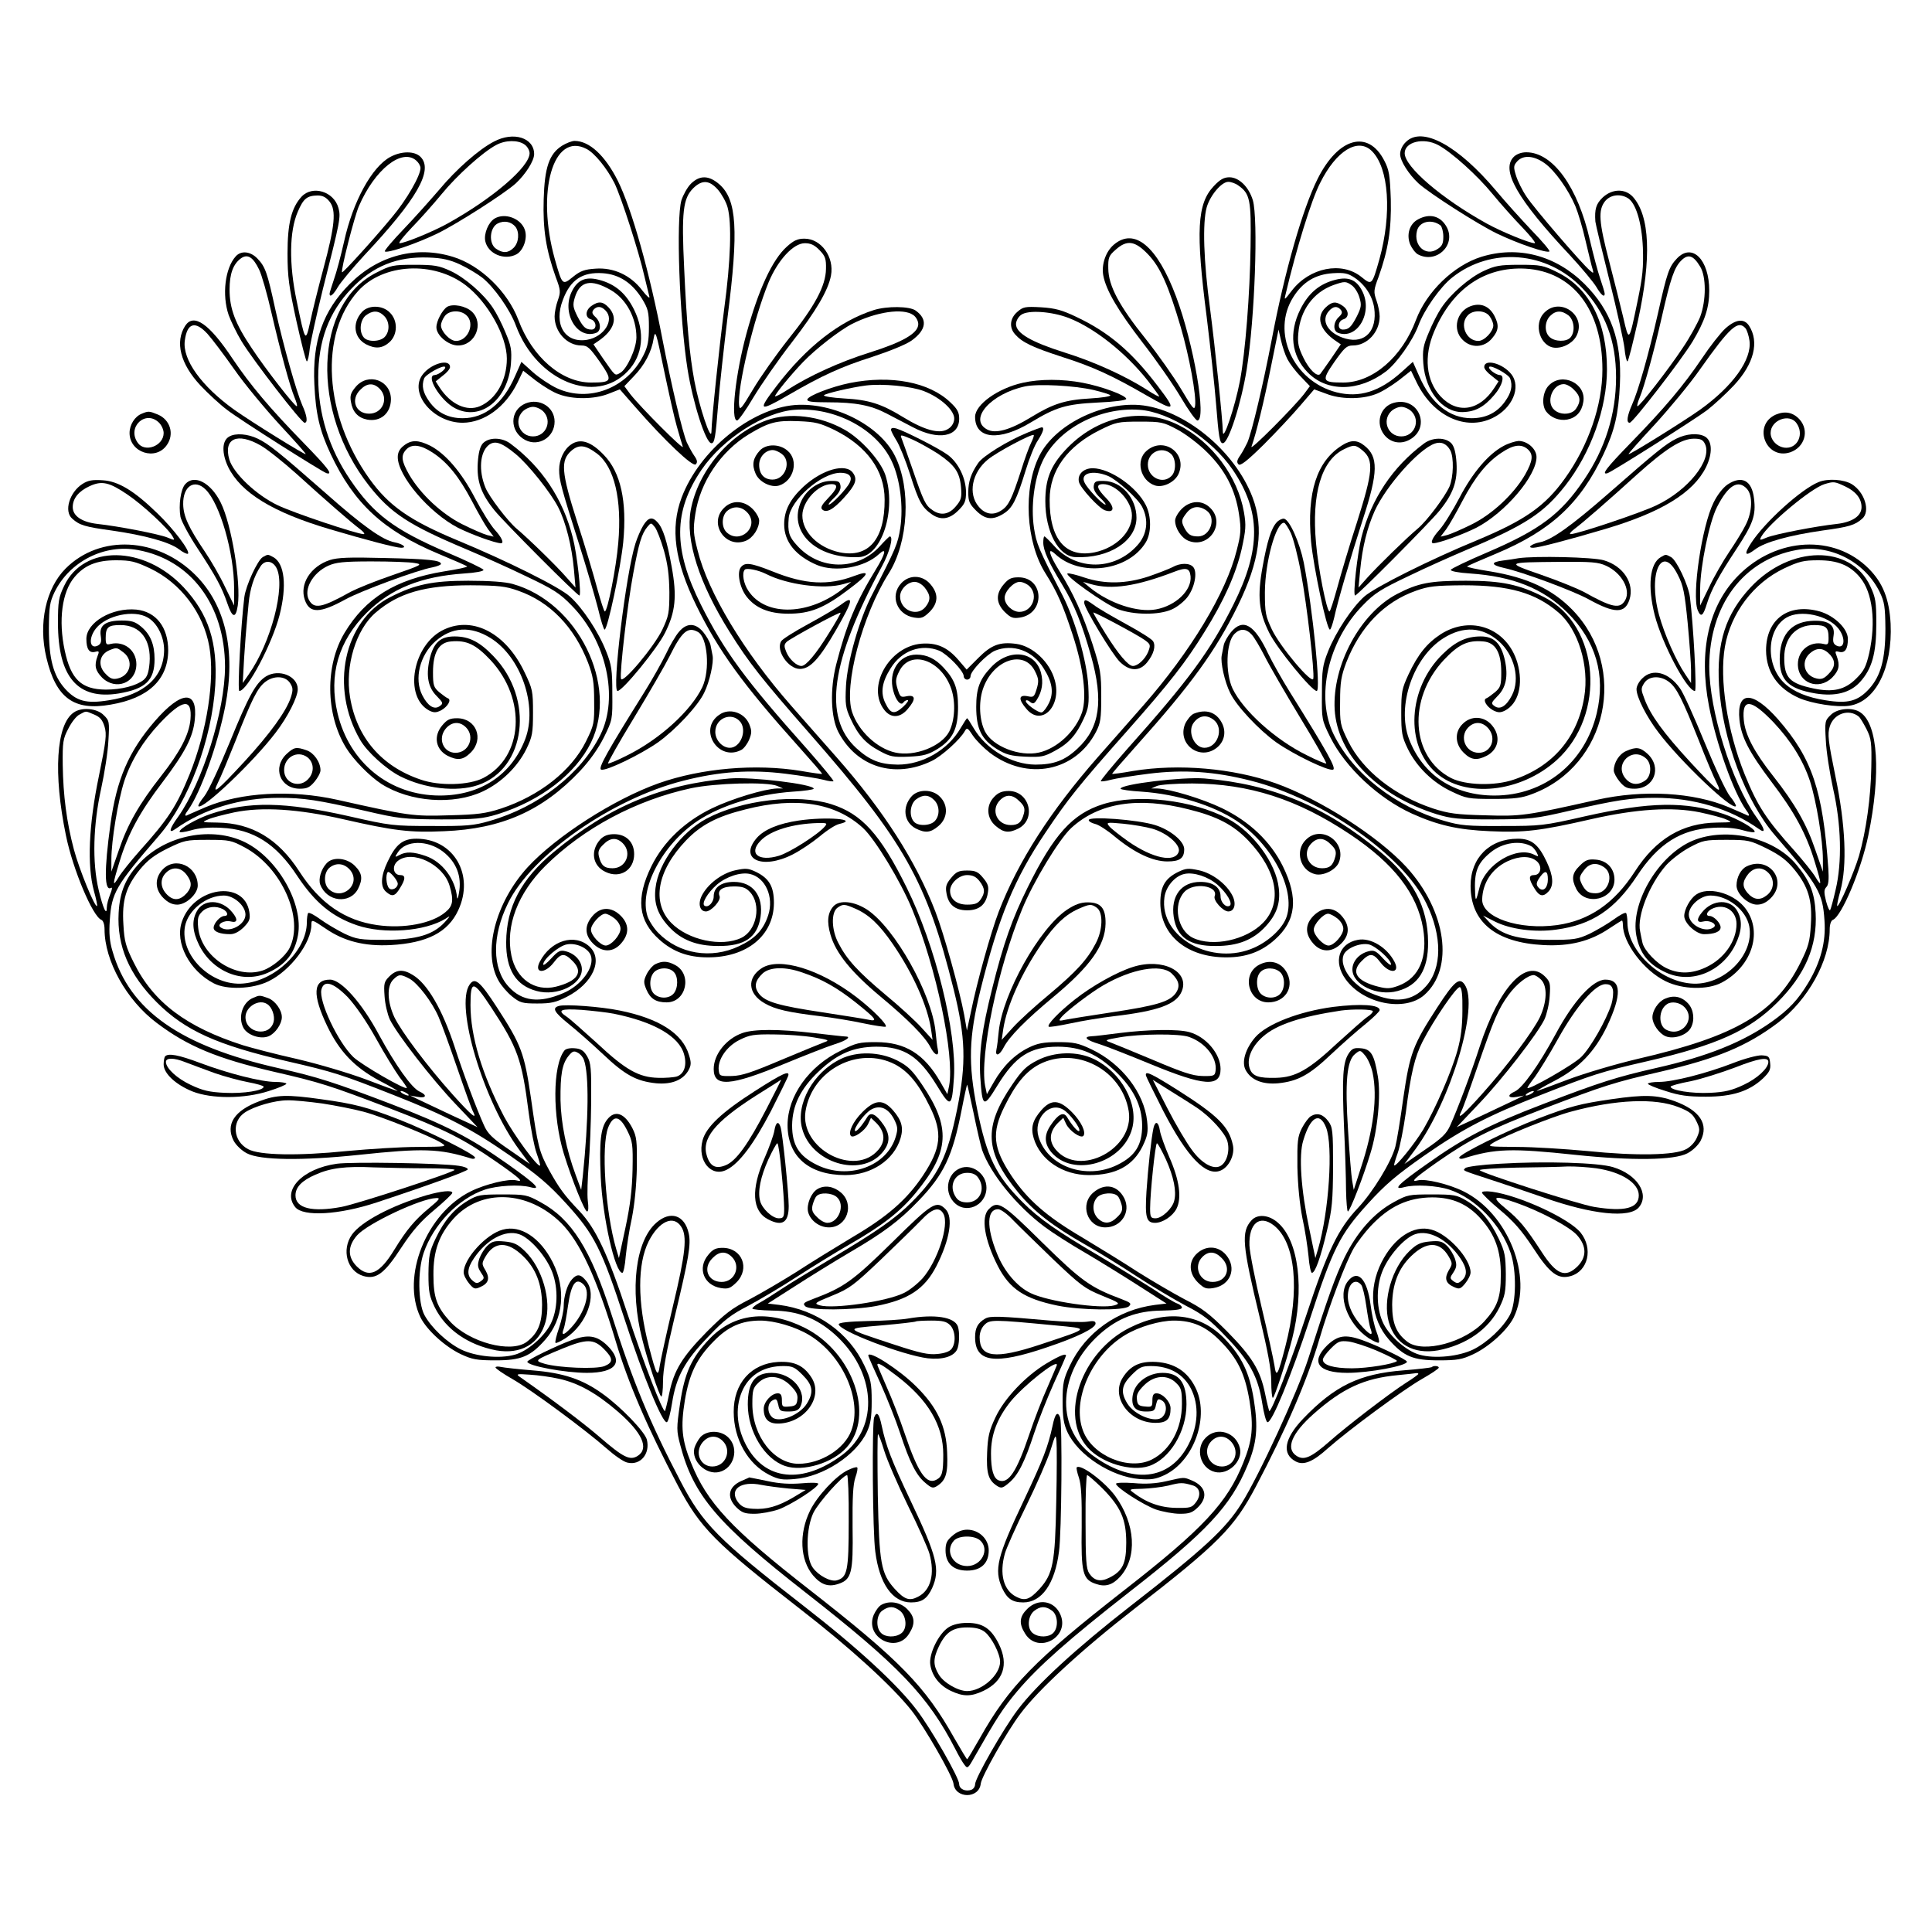 <?xml version="1.0" standalone="no"?>
<!DOCTYPE svg PUBLIC "-//W3C//DTD SVG 20010904//EN"
 "http://www.w3.org/TR/2001/REC-SVG-20010904/DTD/svg10.dtd">
<svg version="1.0" xmlns="http://www.w3.org/2000/svg"
 width="850pt" height="850pt" viewBox="0 0 850 850"
 preserveAspectRatio="xMidYMid meet">
<g transform="translate(0,850) scale(0.1,-0.1)"
fill="#000000" stroke="none">
<path d="M2173 7877 c-66 -34 -166 -122 -240 -211 -38 -44 -108 -123 -157
-174 -49 -51 -86 -95 -83 -98 10 -10 142 35 232 79 86 42 294 175 344 220 43
40 81 99 81 129 0 72 -91 101 -177 55z m135 -13 c12 -8 22 -26 22 -38 0 -60
-162 -199 -360 -309 -65 -36 -189 -87 -212 -87 -7 0 17 30 53 68 36 37 95 103
132 148 66 81 181 185 240 216 40 22 96 23 125 2z"/>
<path d="M6185 7875 c-15 -14 -25 -36 -25 -53 0 -30 38 -89 81 -129 50 -45
258 -178 344 -220 91 -44 222 -89 232 -79 3 3 -32 45 -79 93 -46 49 -116 126
-155 173 -168 200 -327 287 -398 215z m142 -13 c59 -31 174 -135 240 -216 37
-45 96 -111 132 -148 36 -38 60 -68 53 -68 -23 0 -147 51 -212 87 -198 110
-360 249 -360 309 0 50 83 70 147 36z"/>
<path d="M2473 7859 c-57 -36 -77 -96 -81 -236 -4 -132 10 -221 53 -342 22
-58 22 -66 9 -103 -8 -22 -14 -54 -14 -70 0 -69 55 -128 118 -128 27 0 37 -10
81 -72 58 -84 55 -91 -39 -91 -129 0 -259 112 -320 277 -47 123 -166 239 -287
276 -162 50 -328 7 -454 -119 -118 -118 -165 -251 -156 -441 6 -131 23 -204
72 -308 102 -217 232 -337 473 -438 67 -28 125 -53 127 -56 3 -3 -43 -13 -102
-22 -213 -35 -345 -117 -437 -270 -86 -143 -84 -358 6 -505 33 -54 104 -126
156 -160 126 -80 316 -94 446 -33 81 38 153 108 192 187 26 54 29 70 29 160 0
95 -2 104 -37 177 -81 171 -225 248 -353 189 -139 -63 -182 -298 -65 -358 19
-9 29 -9 51 2 29 16 47 47 29 53 -6 2 -23 15 -38 27 -24 21 -27 30 -27 87 0
88 26 132 80 136 68 6 108 -13 173 -82 160 -172 145 -427 -32 -519 -63 -32
-192 -36 -275 -7 -172 58 -282 185 -311 363 -23 136 26 298 113 372 101 87
218 120 417 120 125 -1 154 -4 210 -24 140 -49 246 -159 307 -316 22 -59 27
-86 27 -170 1 -97 0 -104 -36 -177 -64 -129 -204 -239 -373 -295 -68 -22 -103
-27 -230 -30 -158 -5 -178 -2 -490 68 -205 46 -426 33 -580 -32 -38 -17 -77
-33 -84 -37 -10 -3 -7 6 8 26 54 77 129 286 162 455 47 243 2 444 -131 577
-167 167 -420 180 -571 29 -87 -87 -121 -241 -85 -392 42 -178 121 -236 283
-207 166 28 252 110 253 238 0 102 -53 171 -140 180 -107 10 -220 -56 -220
-129 0 -45 13 -63 38 -57 18 5 20 3 11 -19 -15 -41 -10 -63 20 -94 60 -59 151
-24 151 59 0 61 -54 103 -113 89 -19 -5 -22 -2 -22 26 0 48 11 57 65 57 87 0
136 -64 128 -167 -4 -43 -10 -61 -27 -75 -32 -25 -96 -42 -166 -42 -107 1
-153 45 -180 171 -29 134 -12 259 42 323 44 53 98 75 183 75 65 0 85 -5 151
-36 134 -64 234 -196 260 -344 25 -144 -10 -371 -87 -562 -57 -140 -94 -197
-219 -336 -38 -43 -80 -95 -92 -115 -29 -48 -29 -37 3 67 37 123 90 220 190
351 99 131 133 197 141 273 14 133 -58 130 -176 -6 -115 -133 -168 -256 -195
-453 -28 -204 -27 -298 3 -280 6 4 4 -9 -4 -28 -8 -20 -15 -45 -15 -58 0 -41
-17 -4 -36 77 -29 122 -24 287 11 445 15 69 30 164 32 212 5 83 4 88 -21 112
-29 30 -98 36 -132 11 -77 -53 -90 -269 -34 -540 31 -152 118 -357 156 -372 8
-3 14 -20 14 -42 0 -138 97 -312 229 -411 136 -103 266 -157 515 -215 205 -47
248 -61 510 -161 247 -95 322 -133 472 -237 102 -71 122 -90 85 -80 -32 8
-134 -16 -199 -48 -196 -96 -308 -376 -222 -555 28 -56 108 -129 178 -162 49
-23 70 -27 152 -27 113 0 154 17 219 91 80 91 92 222 33 340 -55 109 -142 166
-220 144 -73 -19 -172 -128 -172 -188 0 -12 11 -33 24 -49 21 -25 26 -26 50
-15 36 16 42 38 22 73 -17 28 -17 31 1 62 39 66 97 66 164 1 57 -55 83 -124
84 -214 0 -83 -18 -126 -68 -164 -69 -51 -252 -2 -337 90 -58 64 -73 105 -73
204 -1 106 25 178 88 248 121 134 328 125 474 -19 83 -83 157 -243 240 -520
55 -185 141 -383 273 -634 99 -188 164 -253 537 -543 221 -171 406 -340 491
-447 57 -72 181 -288 185 -322 7 -67 113 -68 120 0 4 32 115 229 175 308 79
106 273 284 501 461 370 287 439 357 534 537 134 254 227 470 280 650 42 144
116 339 152 401 15 25 47 67 72 94 83 89 165 127 272 128 89 0 156 -29 214
-94 63 -70 89 -142 88 -248 0 -99 -15 -140 -73 -204 -85 -92 -268 -141 -337
-90 -50 38 -68 81 -68 164 1 90 27 159 84 214 67 65 125 65 164 -1 18 -31 18
-34 1 -62 -20 -35 -14 -57 22 -73 24 -11 29 -10 50 15 13 16 24 37 24 49 0 60
-99 169 -172 188 -78 22 -165 -35 -220 -144 -59 -118 -47 -249 33 -340 65 -74
106 -91 219 -91 82 0 103 4 152 27 70 33 150 106 178 162 86 179 -26 459 -222
555 -65 32 -167 56 -199 48 -37 -10 -17 9 84 80 148 103 226 142 473 237 262
100 305 114 510 161 249 58 379 112 516 215 132 100 228 273 228 411 0 22 6
39 14 42 38 15 125 220 156 372 56 271 43 487 -34 540 -34 25 -103 19 -132
-11 -25 -24 -26 -29 -21 -112 2 -48 17 -143 32 -212 36 -158 40 -323 11 -445
-10 -44 -21 -84 -24 -89 -3 -5 -11 13 -18 39 -10 40 -9 51 1 62 10 9 12 33 9
81 -24 344 -71 485 -221 657 -112 127 -183 127 -170 -2 8 -76 42 -142 141
-273 100 -131 153 -228 190 -351 32 -104 32 -115 3 -67 -12 20 -54 72 -92 115
-125 139 -162 196 -219 336 -77 191 -112 418 -87 562 26 148 126 280 260 344
66 31 86 36 151 36 85 0 139 -22 183 -75 56 -66 71 -197 41 -333 -14 -60 -23
-79 -58 -113 -49 -49 -102 -61 -187 -43 -105 22 -129 47 -129 135 0 88 51 144
131 144 53 0 64 -10 64 -57 0 -28 -3 -31 -22 -26 -59 14 -113 -28 -113 -89 0
-83 91 -118 151 -59 30 31 35 53 20 94 -9 22 -7 24 11 19 25 -6 38 12 38 57 0
45 -59 102 -124 121 -137 38 -236 -34 -236 -172 1 -95 51 -167 145 -209 57
-25 168 -42 221 -34 116 17 191 167 182 361 -6 109 -34 180 -97 243 -151 151
-404 138 -571 -29 -133 -133 -178 -334 -131 -577 33 -169 108 -378 162 -455
15 -20 18 -29 8 -26 -7 4 -45 20 -84 37 -154 65 -375 78 -580 32 -312 -70
-332 -73 -490 -68 -127 3 -162 8 -230 30 -169 56 -309 166 -373 295 -36 73
-37 80 -36 177 0 84 5 111 27 170 61 157 167 267 307 316 56 20 85 23 210 24
199 0 316 -33 417 -120 87 -74 136 -236 113 -372 -29 -178 -139 -306 -310
-363 -84 -29 -213 -25 -276 7 -177 92 -192 347 -32 519 65 69 105 88 173 82
54 -4 80 -48 80 -136 0 -57 -3 -66 -27 -87 -15 -12 -32 -25 -38 -27 -18 -6 0
-37 29 -53 22 -11 32 -11 51 -2 61 31 83 116 56 211 -45 152 -203 211 -337
126 -61 -40 -100 -88 -142 -177 -29 -63 -32 -76 -32 -168 0 -90 3 -106 29
-160 39 -79 110 -149 194 -188 63 -30 73 -32 182 -32 93 0 126 4 172 22 331
124 424 556 175 811 -88 90 -197 141 -360 168 -59 9 -105 19 -102 22 2 3 60
28 127 56 241 101 371 221 473 438 49 104 66 177 72 308 9 190 -38 323 -156
441 -127 126 -292 169 -454 119 -121 -38 -240 -153 -287 -277 -61 -164 -191
-276 -320 -276 -94 0 -97 7 -39 91 44 62 54 72 81 72 63 0 118 59 118 128 0
16 -6 48 -14 70 -13 37 -13 45 9 103 43 121 57 210 54 342 -4 107 -7 129 -29
171 -71 137 -202 101 -293 -81 -66 -132 -145 -407 -202 -708 -38 -199 -87
-405 -107 -452 -7 -15 -21 -41 -31 -56 -15 -21 -17 -31 -8 -40 8 -8 37 14 112
88 55 55 127 132 160 171 l61 71 52 -19 c62 -25 154 -26 216 -3 25 8 70 36
102 60 l56 44 26 -54 c72 -146 214 -212 333 -154 87 42 127 136 82 193 -38 48
-119 69 -119 31 0 -8 14 -25 32 -38 l31 -25 -18 -28 c-66 -102 -163 -117 -237
-38 -64 69 -75 176 -28 286 80 188 222 285 401 276 209 -12 339 -181 339 -444
0 -156 -61 -334 -165 -479 -87 -122 -176 -184 -387 -272 -204 -84 -448 -206
-495 -247 -54 -48 -126 -156 -160 -242 -24 -60 -27 -83 -27 -184 -1 -115 -1
-117 37 -194 66 -132 212 -269 360 -336 114 -51 201 -71 343 -77 150 -7 222 2
445 53 198 45 356 55 478 30 46 -10 98 -23 115 -31 30 -13 29 -13 -40 -14
-152 -2 -268 -71 -361 -215 -91 -141 -201 -216 -342 -236 -168 -23 -332 33
-330 113 2 74 44 136 112 168 53 24 99 24 127 1 27 -22 20 -62 -11 -62 -24 0
-24 -17 1 -57 22 -37 39 -41 63 -15 24 26 21 68 -8 130 -36 77 -67 102 -127
102 -124 0 -208 -84 -208 -207 0 -160 111 -250 321 -261 116 -6 206 17 289 73
29 19 54 35 56 35 2 0 4 -8 4 -18 0 -80 92 -202 188 -249 75 -37 185 -39 247
-6 137 73 184 232 98 334 -53 62 -160 89 -211 53 -26 -18 -52 -65 -52 -94 0
-32 53 -80 87 -80 46 0 73 11 73 30 0 19 -30 50 -48 50 -19 0 -14 18 7 30 55
29 111 -5 111 -65 0 -76 -55 -154 -135 -191 -60 -28 -116 -30 -170 -5 -45 20
-102 80 -109 114 -3 12 -7 34 -10 49 -15 67 41 208 115 292 21 23 66 58 101
77 60 32 68 34 164 34 96 0 103 -2 177 -38 58 -29 87 -51 121 -92 62 -76 80
-136 73 -243 -4 -73 -10 -96 -46 -168 -110 -221 -283 -323 -717 -423 -97 -23
-229 -62 -304 -90 -73 -28 -136 -51 -139 -51 -3 0 32 21 79 45 110 58 176 128
230 239 66 140 64 206 -7 206 -55 0 -141 -94 -220 -242 -74 -136 -144 -234
-178 -250 -36 -16 -31 -31 8 -24 l32 6 -35 -17 c-19 -9 -86 -41 -148 -70
l-113 -52 96 101 c105 110 259 309 290 373 10 22 21 68 23 102 4 56 2 64 -21
87 -82 82 -201 -46 -287 -309 -36 -112 -98 -277 -129 -345 -16 -37 -36 -57
-111 -108 l-91 -63 47 63 c157 213 283 633 218 726 -23 34 -45 16 -121 -101
-107 -165 -120 -200 -149 -398 -13 -96 -29 -192 -35 -214 -18 -68 -99 -200
-164 -269 -87 -92 -134 -188 -227 -470 -70 -213 -155 -432 -164 -424 -1 2 -10
36 -18 76 -21 104 -58 163 -166 273 -80 80 -110 103 -189 143 -51 27 -143 81
-205 120 -61 40 -172 108 -245 152 -155 91 -240 165 -311 271 -81 122 -88 189
-31 304 50 102 95 155 153 186 161 83 365 -24 394 -206 26 -165 -217 -293
-321 -169 -32 38 -28 79 9 117 l24 23 13 -28 c15 -30 63 -63 75 -52 14 15 -9
64 -50 105 -56 56 -91 58 -135 8 -38 -44 -47 -76 -33 -123 29 -96 128 -162
243 -162 118 0 193 40 236 127 22 46 25 62 20 110 -13 125 -112 253 -244 316
-59 28 -79 32 -148 32 -64 0 -90 -5 -129 -24 -61 -30 -113 -81 -153 -151 l-31
-54 -8 38 c-24 133 56 517 163 776 50 122 163 308 216 357 121 111 294 139
517 82 126 -31 197 -69 262 -137 127 -133 152 -273 65 -362 -74 -76 -222 -108
-309 -66 -68 33 -89 147 -37 202 41 44 151 27 133 -19 -7 -19 37 -67 60 -67
27 0 36 33 19 68 -25 51 -88 100 -148 113 -47 10 -57 9 -91 -7 -59 -29 -79
-65 -79 -137 1 -143 119 -240 292 -239 86 0 153 25 212 78 94 84 104 182 35
323 -54 109 -147 197 -267 255 -87 42 -230 85 -286 87 l-26 0 25 11 c14 6 83
11 155 11 251 -1 463 -69 695 -224 193 -129 295 -261 321 -413 21 -127 -16
-217 -106 -252 -37 -14 -52 -15 -91 -5 -95 24 -122 64 -74 112 37 38 52 36 84
-6 39 -51 88 -48 61 4 -33 63 -105 107 -161 96 -84 -15 -109 -97 -54 -173 78
-109 260 -145 346 -70 133 117 98 370 -78 563 -124 135 -380 299 -576 369
-187 66 -426 87 -627 54 -49 -9 -91 -14 -92 -13 -2 1 45 55 104 121 245 273
352 421 449 619 96 196 116 341 65 476 -78 207 -304 391 -498 407 -171 13
-373 -89 -440 -223 -73 -144 -60 -381 27 -518 51 -81 76 -137 120 -272 47
-144 62 -272 41 -338 -28 -83 -109 -160 -190 -178 -85 -19 -203 27 -237 92
-25 49 -29 128 -10 186 43 130 182 178 230 79 16 -32 17 -44 7 -77 -11 -36
-14 -38 -41 -32 -39 7 -40 -14 -4 -56 66 -79 156 11 125 125 -21 80 -97 151
-169 161 -73 10 -110 -4 -167 -61 l-52 -52 -36 42 c-49 57 -96 77 -163 72
-143 -12 -243 -191 -163 -292 29 -37 70 -35 103 5 36 42 35 63 -4 56 -27 -6
-30 -4 -41 32 -10 33 -9 45 7 77 48 99 187 51 230 -79 19 -58 15 -137 -10
-186 -34 -65 -152 -111 -237 -92 -81 18 -162 95 -190 178 -38 115 45 427 161
610 87 137 100 374 27 518 -67 134 -269 236 -440 223 -194 -16 -420 -200 -498
-407 -51 -135 -31 -280 65 -476 97 -198 204 -346 449 -619 59 -66 106 -120
104 -121 -1 -1 -42 4 -92 13 -201 33 -440 12 -627 -54 -197 -70 -452 -234
-577 -370 -142 -156 -198 -374 -128 -498 12 -22 39 -53 60 -70 35 -28 45 -31
111 -31 61 0 82 5 131 30 113 58 160 163 99 220 -65 60 -170 28 -219 -66 -27
-52 22 -55 61 -4 32 42 47 44 84 6 48 -48 21 -88 -74 -112 -93 -23 -175 34
-196 137 -27 129 28 274 150 395 168 166 399 289 640 341 107 23 336 29 380
10 l25 -11 -26 0 c-56 -2 -199 -45 -286 -87 -120 -58 -213 -146 -267 -255 -69
-141 -59 -239 35 -323 59 -53 126 -78 212 -78 173 -1 291 96 292 239 0 72 -20
108 -79 137 -34 16 -44 17 -91 7 -60 -13 -123 -62 -148 -113 -17 -35 -8 -68
19 -68 23 0 67 48 60 67 -11 27 13 43 63 43 37 0 52 -5 70 -24 52 -55 31 -169
-37 -202 -87 -42 -235 -10 -309 66 -87 89 -62 229 65 362 65 68 136 106 262
137 223 57 396 29 517 -82 53 -49 166 -235 216 -357 107 -259 187 -643 163
-776 l-8 -38 -31 54 c-71 123 -154 175 -283 175 -73 0 -87 -3 -156 -38 -139
-68 -233 -199 -233 -327 0 -138 94 -220 254 -220 115 0 214 66 243 162 14 47
5 79 -33 123 -44 50 -79 48 -135 -8 -41 -41 -64 -90 -50 -105 12 -11 60 22 75
52 l13 28 24 -23 c37 -38 41 -79 9 -117 -104 -124 -347 4 -321 169 29 182 233
289 394 206 58 -31 103 -84 153 -186 57 -115 50 -182 -31 -304 -71 -106 -156
-180 -311 -271 -73 -44 -184 -112 -245 -152 -62 -39 -154 -93 -205 -120 -79
-40 -109 -63 -189 -143 -108 -110 -145 -169 -166 -273 -8 -40 -17 -74 -18 -76
-9 -8 -94 211 -164 424 -88 268 -140 379 -214 457 -66 69 -88 100 -131 177
-45 82 -51 106 -81 319 -29 198 -42 233 -149 398 -76 117 -98 135 -121 101
-65 -93 61 -513 218 -726 l47 -63 -91 63 c-75 51 -95 71 -111 108 -31 68 -93
233 -129 345 -54 164 -119 276 -183 315 -43 27 -73 25 -104 -6 -23 -23 -25
-31 -21 -87 2 -34 13 -80 23 -102 31 -64 185 -263 290 -373 l96 -101 -113 52
c-62 29 -129 61 -148 70 l-35 17 33 -6 c38 -7 43 8 7 24 -34 16 -104 114 -178
250 -75 140 -166 242 -215 242 -75 0 -79 -65 -12 -205 54 -112 120 -181 230
-240 47 -24 82 -45 79 -45 -3 0 -66 23 -139 51 -75 28 -206 67 -304 90 -94 21
-200 49 -236 60 -250 80 -395 189 -481 363 -36 72 -42 95 -46 168 -7 107 11
167 73 243 34 41 63 63 121 92 74 36 81 38 177 38 96 0 104 -2 164 -34 162
-88 261 -312 196 -442 -19 -37 -76 -85 -119 -99 -119 -39 -270 62 -283 188 -4
41 -1 53 17 71 23 23 61 27 92 11 22 -12 25 -30 6 -30 -18 0 -47 -32 -47 -52
0 -17 28 -28 73 -28 19 0 39 11 59 30 26 27 30 36 25 68 -23 143 -246 110
-297 -44 -31 -92 33 -214 140 -270 57 -30 171 -26 242 9 96 47 188 169 188
249 0 24 3 23 62 -17 81 -56 171 -79 287 -73 160 9 252 56 297 153 73 156 -20
315 -184 315 -60 0 -91 -25 -127 -102 -30 -63 -32 -109 -7 -131 27 -24 40 -21
62 16 25 40 25 57 1 57 -31 0 -38 40 -11 62 63 51 200 -14 228 -109 19 -64 15
-89 -18 -116 -59 -50 -183 -74 -301 -57 -141 20 -251 95 -342 236 -93 144
-209 213 -361 215 -69 1 -70 1 -40 14 17 8 69 21 115 31 122 25 280 15 478
-30 223 -51 295 -60 445 -53 253 10 433 90 598 265 43 46 80 98 105 148 38 77
38 79 37 194 0 101 -3 124 -27 184 -33 85 -104 192 -159 241 -45 42 -281 159
-496 248 -209 87 -301 151 -387 271 -200 280 -221 636 -49 826 110 121 331
133 473 25 97 -74 181 -224 181 -323 0 -95 -47 -178 -118 -209 -58 -25 -129 8
-177 81 l-18 28 31 25 c18 13 32 30 32 38 0 38 -81 17 -119 -31 -65 -82 44
-214 175 -214 95 1 187 68 240 175 l26 54 56 -44 c32 -24 77 -52 102 -60 62
-23 154 -22 216 2 l51 20 71 -81 c126 -144 250 -262 263 -249 9 9 7 19 -8 40
-10 15 -24 41 -31 56 -20 47 -68 252 -107 452 -56 293 -135 576 -197 700 -56
111 -125 175 -190 175 -12 0 -37 -10 -55 -21z m107 -14 c36 -18 90 -85 123
-150 29 -58 109 -306 132 -410 9 -38 19 -79 22 -90 3 -11 -11 1 -31 27 -51 67
-126 102 -206 96 -48 -3 -67 -10 -99 -36 -47 -38 -47 -38 -80 78 -83 297 -7
561 139 485z m3456 -10 c75 -75 88 -275 33 -475 -33 -116 -33 -116 -80 -78
-86 69 -227 41 -305 -60 -33 -43 -35 -45 -28 -17 48 203 113 414 152 490 71
143 167 201 228 140z m-4013 -498 c32 -15 76 -41 98 -58 52 -41 123 -141 149
-212 91 -244 350 -350 492 -200 67 70 77 172 27 272 -36 72 -84 112 -154 130
-58 15 -93 0 -118 -49 -49 -95 22 -217 107 -184 22 9 20 47 -4 69 -15 14 -17
21 -9 32 15 17 34 17 53 -3 41 -41 -6 -116 -81 -129 -98 -16 -149 68 -106 177
33 88 86 122 175 116 72 -5 129 -42 173 -113 26 -43 30 -57 30 -124 0 -59 -5
-86 -23 -122 -72 -147 -241 -212 -382 -147 -30 14 -78 46 -106 71 l-50 45 -28
-63 c-52 -120 -133 -185 -230 -185 -63 0 -112 24 -147 73 -28 39 -35 69 -23
102 7 18 83 60 92 51 7 -8 -28 -35 -45 -36 -43 -1 25 -113 89 -146 113 -59
234 39 246 197 4 59 1 77 -24 136 -15 37 -40 86 -55 108 -41 62 -124 134 -187
163 -50 23 -70 27 -158 27 -96 0 -104 -2 -169 -35 -273 -139 -289 -609 -32
-936 96 -122 175 -174 432 -282 66 -28 183 -80 259 -117 120 -57 149 -75 201
-129 153 -156 208 -404 127 -568 -85 -172 -272 -318 -488 -380 -69 -20 -101
-23 -254 -22 -169 0 -181 1 -365 43 -285 64 -440 66 -608 10 -62 -21 -137 -64
-137 -78 0 -5 23 -2 51 6 33 10 79 14 132 11 141 -6 242 -70 335 -212 78 -117
152 -179 263 -217 118 -40 298 -27 389 29 23 15 23 14 -4 -16 -51 -55 -122
-76 -261 -77 -110 0 -125 2 -179 27 -32 16 -80 44 -106 63 -26 19 -50 32 -54
28 -3 -3 -6 -22 -6 -42 -1 -123 -139 -256 -279 -268 -141 -13 -281 124 -257
252 14 71 94 135 171 135 44 0 95 -45 95 -84 0 -44 -70 -82 -108 -57 -21 13
13 34 43 27 30 -8 33 9 7 40 -47 59 -128 60 -157 3 -22 -41 -18 -88 11 -147
59 -118 193 -172 304 -121 77 35 116 84 131 164 25 138 -89 339 -234 410 -144
70 -343 32 -459 -88 -64 -66 -91 -129 -96 -223 -8 -146 46 -272 168 -394 124
-124 265 -188 573 -259 205 -47 241 -59 467 -148 234 -92 344 -149 515 -268
121 -85 169 -125 247 -211 123 -135 155 -198 257 -511 81 -249 166 -456 185
-450 6 2 16 40 23 85 18 115 56 185 160 292 69 73 101 97 175 135 49 26 147
84 216 129 70 45 172 108 228 140 145 83 225 145 293 228 149 181 156 288 27
477 -43 63 -61 81 -110 106 -76 38 -175 41 -247 6 -121 -58 -199 -199 -170
-306 40 -151 256 -217 351 -108 36 41 38 78 8 123 -33 48 -57 60 -72 36 -23
-38 -48 -67 -54 -62 -9 10 44 81 72 95 38 21 74 5 99 -42 17 -34 18 -44 8 -78
-39 -131 -209 -192 -347 -124 -79 39 -109 87 -109 174 1 87 37 161 116 236 83
79 153 109 254 110 123 0 187 -41 267 -171 61 -100 66 -97 75 35 13 201 -82
582 -208 836 -116 235 -198 325 -332 367 -150 47 -394 19 -549 -64 -111 -59
-212 -195 -224 -305 -8 -66 9 -116 58 -169 54 -59 122 -86 218 -86 116 -1 172
38 186 127 14 93 -33 155 -117 155 -56 0 -89 -24 -89 -64 0 -26 -24 -51 -40
-41 -15 9 12 56 54 93 41 35 104 56 145 47 68 -15 107 -101 81 -181 -21 -65
-58 -104 -129 -137 -122 -58 -264 -34 -354 58 -20 20 -41 53 -48 73 -39 119
64 316 221 421 103 68 261 117 418 128 50 3 92 9 92 13 0 20 -275 53 -370 45
-296 -25 -532 -123 -773 -323 -144 -119 -209 -242 -210 -397 -1 -121 43 -191
134 -215 90 -25 199 28 199 95 0 36 -30 70 -72 80 -23 6 -33 1 -63 -32 -19
-21 -35 -33 -35 -26 0 23 69 82 104 88 41 8 93 -16 105 -48 19 -50 -40 -132
-120 -166 -106 -46 -183 -37 -242 29 -72 79 -73 222 -2 366 103 212 458 460
771 539 160 41 296 50 449 31 72 -9 147 -21 169 -27 21 -6 40 -8 43 -6 2 3
-49 65 -114 139 -275 308 -366 432 -469 637 -123 246 -122 411 3 595 93 136
277 254 410 263 177 13 362 -86 427 -228 36 -77 51 -197 37 -291 -11 -71 -18
-88 -126 -298 -55 -107 -107 -290 -113 -397 -4 -81 -2 -97 20 -145 33 -72 66
-109 128 -142 46 -25 59 -28 129 -25 65 3 85 9 126 34 67 42 90 89 90 185 0
81 -15 121 -64 173 -36 39 -73 57 -119 57 -77 0 -125 -75 -102 -159 11 -43 34
-69 45 -51 3 5 12 10 18 10 7 0 -3 -14 -20 -30 -39 -35 -55 -31 -78 17 -22 45
-15 92 23 152 48 79 136 110 215 78 36 -16 107 -89 107 -112 0 -8 7 -15 15
-15 8 0 15 7 15 15 0 23 71 96 107 112 79 32 167 1 215 -78 38 -60 45 -107 23
-152 -9 -19 -23 -38 -31 -41 -14 -5 -79 42 -70 52 3 3 12 0 19 -7 12 -9 18 -7
29 11 23 36 29 76 18 118 -26 97 -142 109 -221 23 -49 -52 -64 -92 -64 -173 0
-96 23 -143 90 -185 41 -25 61 -31 126 -34 70 -3 83 0 129 25 62 33 95 70 128
142 22 48 24 64 20 145 -6 107 -58 290 -113 397 -108 210 -115 227 -126 298
-14 94 1 214 37 291 65 142 250 241 427 228 133 -9 317 -127 410 -263 125
-184 126 -349 3 -595 -103 -205 -194 -329 -469 -637 -65 -74 -116 -136 -114
-139 3 -2 22 0 43 6 22 6 98 18 169 27 153 19 289 10 449 -31 313 -79 668
-327 771 -539 71 -144 70 -287 -2 -366 -59 -66 -136 -75 -242 -29 -81 34 -139
116 -120 167 11 30 72 55 111 47 31 -7 98 -67 98 -88 0 -7 -16 5 -35 26 -30
33 -40 38 -63 32 -42 -10 -72 -44 -72 -80 0 -67 109 -120 199 -95 91 24 135
94 134 215 -1 155 -66 278 -210 397 -241 200 -477 298 -773 323 -95 8 -370
-25 -370 -45 0 -4 42 -10 93 -13 156 -11 314 -60 417 -128 157 -105 260 -302
221 -421 -16 -50 -75 -106 -140 -136 -187 -86 -422 44 -398 220 6 47 46 94 88
103 41 9 104 -12 145 -47 42 -37 69 -84 54 -93 -16 -10 -40 15 -40 41 0 40
-33 64 -89 64 -84 0 -131 -62 -117 -155 14 -89 70 -128 186 -127 96 0 164 27
218 86 49 53 66 103 58 169 -12 110 -113 246 -224 305 -155 83 -399 111 -549
64 -134 -42 -216 -132 -332 -367 -67 -135 -107 -247 -156 -445 -45 -179 -59
-284 -52 -391 9 -132 14 -135 75 -35 80 130 144 171 267 171 101 -1 171 -31
254 -110 78 -75 115 -149 116 -236 0 -87 -30 -135 -109 -174 -138 -68 -308 -7
-347 124 -23 77 45 154 107 120 28 -14 81 -85 72 -95 -6 -5 -31 24 -54 62 -15
24 -39 12 -71 -36 -30 -43 -29 -81 2 -119 96 -113 315 -49 356 104 29 108 -48
248 -169 306 -73 35 -172 33 -248 -6 -49 -25 -67 -43 -110 -106 -129 -189
-122 -296 27 -477 69 -83 150 -146 294 -228 55 -31 157 -94 227 -140 69 -45
167 -103 216 -129 74 -38 106 -62 175 -135 104 -107 142 -177 160 -292 7 -45
17 -83 23 -85 19 -6 104 202 186 451 102 313 133 375 256 510 78 86 126 126
247 211 171 119 281 176 515 268 226 89 262 101 467 148 308 71 449 135 573
259 122 122 176 248 168 394 -5 89 -25 140 -84 211 -102 125 -323 171 -471
100 -145 -71 -259 -272 -234 -410 15 -80 54 -129 131 -164 111 -51 245 3 304
121 29 59 33 106 11 147 -29 57 -110 56 -157 -3 -26 -31 -23 -48 7 -40 30 7
64 -14 43 -27 -38 -25 -108 13 -108 57 0 39 51 84 95 84 77 0 157 -64 171
-135 24 -128 -116 -265 -257 -252 -140 12 -278 145 -279 268 0 20 -3 39 -6 42
-4 4 -28 -9 -54 -28 -26 -19 -74 -47 -106 -63 -54 -25 -69 -27 -179 -27 -137
1 -209 22 -261 76 l-29 31 51 -26 c69 -35 178 -49 270 -36 158 21 258 88 356
236 93 142 194 206 335 212 53 3 99 -1 132 -11 28 -8 51 -11 51 -6 0 14 -75
57 -137 78 -168 56 -323 54 -608 -10 -184 -42 -196 -43 -365 -43 -153 -1 -185
2 -254 22 -216 62 -403 208 -488 380 -81 164 -26 412 128 569 51 53 80 71 200
128 76 37 193 89 259 117 257 108 336 160 432 282 112 144 183 340 183 511 0
206 -77 358 -218 427 -62 31 -74 33 -167 33 -87 0 -107 -4 -157 -27 -63 -29
-146 -101 -187 -163 -15 -22 -40 -71 -55 -108 -25 -59 -28 -77 -24 -136 9
-121 84 -215 172 -214 56 1 95 22 140 75 36 41 48 88 24 88 -18 1 -53 28 -46
36 9 9 85 -33 92 -51 12 -33 5 -63 -23 -102 -35 -49 -84 -73 -147 -73 -97 0
-178 65 -230 185 l-28 63 -50 -45 c-97 -87 -186 -114 -286 -89 -191 49 -288
265 -190 419 42 67 98 100 174 105 51 3 66 0 96 -20 46 -31 78 -80 86 -133 14
-100 -40 -158 -125 -135 -77 21 -113 79 -74 122 19 21 36 23 52 5 8 -11 6 -18
-9 -32 -24 -22 -26 -60 -4 -69 85 -33 156 89 107 184 -25 49 -60 64 -118 49
-70 -18 -118 -58 -154 -130 -51 -102 -40 -203 32 -277 85 -88 226 -86 345 4
48 37 117 135 142 201 26 71 97 171 149 212 171 136 418 116 573 -47 101 -106
148 -231 148 -392 0 -162 -48 -314 -141 -451 -102 -151 -194 -220 -425 -319
-87 -37 -160 -72 -161 -77 -2 -6 35 -13 84 -16 190 -13 322 -66 429 -172 125
-125 169 -274 129 -443 -52 -218 -230 -362 -450 -362 -179 0 -316 91 -376 249
-55 146 19 361 153 444 87 54 170 49 242 -14 69 -61 95 -166 58 -238 -24 -47
-52 -65 -76 -48 -17 12 -16 15 12 44 38 37 48 88 33 158 -17 75 -48 105 -106
105 -63 0 -111 -22 -168 -78 -153 -149 -167 -401 -29 -522 128 -113 371 -88
530 55 221 199 191 594 -55 718 -109 56 -187 72 -343 72 -160 0 -210 -10 -303
-58 -162 -84 -286 -314 -275 -509 12 -198 187 -378 448 -460 67 -20 94 -23
250 -23 166 1 184 3 335 38 205 47 270 57 377 57 170 0 330 -48 456 -137 32
-23 28 -1 -12 54 -108 153 -206 467 -206 661 1 270 150 469 383 512 147 28
301 -50 367 -185 21 -44 24 -64 25 -160 0 -134 -20 -208 -71 -265 -50 -55 -94
-67 -192 -51 -79 12 -140 37 -180 74 -85 78 -81 238 8 290 61 36 182 10 228
-48 34 -43 28 -94 -9 -75 -14 8 -16 18 -12 44 8 49 -27 70 -102 64 -88 -7
-135 -66 -135 -168 0 -93 39 -131 158 -151 87 -14 152 3 195 50 53 58 72 126
72 256 0 98 -3 116 -27 167 -86 183 -352 180 -526 -6 -110 -118 -150 -243
-139 -431 15 -239 117 -511 248 -662 190 -220 208 -250 216 -373 7 -94 -17
-183 -72 -275 -45 -74 -83 -115 -160 -170 -127 -90 -283 -153 -510 -204 -171
-39 -245 -62 -495 -158 -243 -93 -350 -149 -512 -264 -128 -90 -153 -116 -100
-102 47 13 145 7 199 -11 115 -38 227 -154 269 -278 27 -78 25 -220 -3 -273
-30 -56 -99 -121 -161 -152 -64 -31 -170 -42 -237 -23 -55 15 -128 78 -157
134 -32 62 -35 157 -8 228 26 70 98 152 146 168 61 21 143 -23 199 -106 30
-44 32 -75 7 -97 -16 -14 -21 -15 -37 -4 -17 13 -17 15 0 40 14 22 15 32 6 60
-7 19 -22 44 -36 57 -20 19 -32 22 -75 18 -42 -4 -58 -12 -90 -43 -76 -74
-117 -215 -90 -311 27 -97 109 -144 217 -125 124 24 222 92 270 189 24 50 28
68 28 147 -1 79 -4 98 -31 155 -38 80 -82 132 -143 168 -42 25 -55 27 -151 27
-101 0 -108 -1 -168 -34 -88 -48 -162 -132 -217 -244 -41 -86 -71 -169 -159
-444 -47 -147 -216 -514 -294 -638 -70 -112 -167 -201 -490 -452 -236 -184
-411 -344 -495 -456 -62 -82 -187 -300 -187 -327 0 -10 -7 -21 -16 -24 -26
-10 -54 3 -54 25 0 27 -122 241 -187 326 -84 111 -258 272 -494 455 -381 296
-447 363 -545 551 -136 260 -211 442 -303 732 -92 288 -176 422 -313 496 -60
33 -67 34 -168 34 -96 0 -109 -2 -151 -27 -61 -36 -105 -88 -143 -168 -27 -57
-30 -76 -31 -155 0 -79 4 -97 28 -147 48 -97 146 -165 270 -189 108 -19 190
28 217 125 27 96 -14 237 -90 311 -32 31 -48 39 -90 43 -43 4 -55 1 -75 -18
-14 -13 -29 -38 -36 -57 -9 -28 -8 -38 6 -60 17 -25 17 -27 0 -40 -16 -11 -21
-10 -37 4 -25 22 -23 53 7 97 56 83 138 127 199 106 48 -16 120 -98 146 -168
27 -71 24 -166 -8 -228 -29 -56 -102 -119 -157 -134 -67 -19 -173 -8 -237 23
-62 31 -131 96 -161 152 -28 53 -30 195 -3 273 42 124 154 240 269 278 54 18
152 24 200 11 52 -14 27 12 -100 102 -163 115 -270 171 -513 264 -249 95 -324
119 -492 157 -435 98 -658 254 -733 515 -13 43 -16 80 -12 136 8 122 26 152
216 372 131 151 233 423 248 662 11 188 -29 313 -139 431 -174 186 -440 189
-526 6 -24 -50 -27 -69 -27 -162 0 -239 87 -340 267 -311 119 20 158 58 158
151 0 64 -18 109 -59 143 -26 22 -43 27 -85 27 -71 0 -100 -21 -93 -66 4 -26
2 -36 -12 -44 -37 -19 -43 32 -9 75 46 58 167 84 228 48 42 -24 72 -85 72
-143 -1 -119 -87 -197 -244 -221 -98 -16 -142 -4 -192 51 -51 57 -71 131 -71
265 1 96 4 116 25 160 66 135 220 213 367 185 233 -43 382 -242 383 -512 0
-194 -98 -508 -206 -661 -40 -55 -44 -77 -12 -54 126 89 286 137 456 137 107
0 172 -10 377 -57 151 -35 169 -37 335 -38 156 0 183 3 250 23 189 59 343 178
410 315 123 252 -58 618 -345 698 -32 9 -101 14 -195 14 -156 0 -234 -16 -343
-72 -205 -104 -267 -398 -132 -629 30 -52 114 -128 175 -159 108 -55 249 -71
343 -39 212 72 249 380 68 567 -60 63 -107 87 -171 87 -64 0 -94 -28 -111
-105 -15 -70 -5 -121 33 -158 28 -29 29 -32 12 -44 -24 -17 -52 1 -76 48 -37
72 -11 177 58 238 72 63 155 68 242 14 134 -83 208 -298 153 -444 -60 -158
-197 -249 -376 -249 -220 0 -398 144 -450 362 -40 169 4 318 129 443 107 106
239 159 429 172 49 3 86 10 84 16 -1 5 -74 40 -161 77 -231 99 -323 168 -425
319 -93 137 -141 289 -141 451 0 161 47 287 146 390 94 99 201 142 339 137 61
-2 94 -10 138 -30z m664 -113 c68 -39 113 -122 113 -208 0 -49 -42 -141 -72
-157 -23 -13 -20 -15 -75 64 l-42 62 22 15 c70 48 87 102 45 147 -25 27 -45
29 -76 7 -27 -19 -29 -51 -2 -59 25 -8 27 -45 3 -45 -27 0 -38 11 -63 59 -19
39 -21 49 -11 82 22 73 71 83 158 33z m3260 21 c13 -9 28 -33 34 -54 10 -33 8
-43 -11 -82 -25 -48 -36 -59 -62 -59 -25 0 -23 37 2 45 27 8 25 40 -2 59 -30
21 -47 20 -75 -6 -45 -42 -27 -100 44 -148 l22 -15 -42 -62 c-24 -35 -46 -65
-49 -69 -14 -13 -48 20 -73 71 -22 45 -27 65 -23 108 8 102 66 181 155 213 49
17 54 17 80 -1z m-2969 -622 c11 -38 22 -77 26 -88 8 -21 -186 173 -231 231
l-26 35 40 42 c49 50 80 109 89 169 7 39 11 27 45 -139 21 -100 46 -213 57
-250z m2686 297 c10 -19 36 -54 59 -77 l40 -42 -26 -35 c-45 -58 -239 -253
-231 -231 20 55 55 198 85 348 l34 167 11 -48 c6 -26 18 -63 28 -82z m-5120
-1291 c45 -35 30 -101 -26 -114 -21 -5 -33 -1 -52 19 -38 37 -30 87 17 106 31
12 31 12 61 -11z m7509 -11 c24 -28 21 -55 -9 -84 -19 -20 -31 -24 -52 -19
-57 13 -71 79 -25 114 30 24 58 20 86 -11z m-7215 -283 c-6 -67 -45 -142 -129
-249 -96 -122 -148 -213 -186 -326 l-33 -95 0 54 c0 83 29 258 57 345 30 90
82 175 156 254 101 107 143 112 135 17z m6964 -12 c77 -82 130 -166 161 -259
28 -87 57 -262 57 -345 l0 -54 -33 95 c-38 113 -90 204 -186 326 -83 105 -123
181 -129 246 -9 97 31 94 130 -9z m-7387 33 c26 -11 36 -24 45 -53 10 -33 7
-62 -25 -218 -45 -216 -52 -393 -22 -504 10 -35 16 -65 14 -67 -9 -9 -79 162
-102 249 -32 121 -47 237 -49 372 -1 100 1 115 25 160 14 28 36 56 50 62 30
16 23 16 64 -1z m7762 -8 c7 -5 22 -31 35 -56 21 -42 23 -60 21 -167 -2 -132
-23 -282 -54 -390 -22 -74 -89 -228 -96 -221 -2 2 4 32 14 67 30 111 23 288
-22 504 -32 156 -35 185 -25 218 17 57 83 80 127 45z m-6229 -594 c60 -46 85
-110 71 -184 -3 -19 -7 -28 -8 -20 -7 82 -65 159 -138 184 -55 19 -87 20 -116
4 -21 -11 -21 -10 -6 13 35 53 129 54 197 3z m4792 21 c5 -3 15 -15 21 -26 9
-19 9 -19 -10 -10 -76 41 -215 -40 -241 -141 -16 -64 -18 -66 -20 -28 -5 94 9
131 67 179 54 45 134 56 183 26z m-4990 -163 c0 -19 -26 -32 -38 -20 -13 13
-16 60 -6 71 7 7 44 -36 44 -51z m5060 19 c0 -35 -18 -55 -37 -40 -17 15 -16
26 5 54 21 28 32 23 32 -14z m-5010 -436 c37 -19 102 -104 130 -170 12 -27 49
-129 82 -225 33 -96 64 -183 70 -192 19 -38 -10 -13 -90 76 -112 125 -226 277
-257 341 -31 67 -34 136 -5 165 24 24 32 25 70 5z m4980 -5 c29 -29 26 -98 -5
-165 -31 -64 -145 -216 -257 -341 -80 -89 -109 -114 -90 -76 6 9 37 96 70 192
76 220 94 261 139 323 35 48 85 87 111 87 6 0 21 -9 32 -20z m-5250 -77 c34
-37 81 -104 125 -183 38 -69 85 -144 102 -168 18 -23 33 -45 33 -48 0 -14
-200 101 -236 136 -68 66 -152 245 -140 296 11 44 52 32 116 -33z m5566 33 c3
-14 0 -42 -6 -63 -23 -72 -93 -194 -133 -233 -35 -35 -237 -150 -237 -136 0 3
15 25 33 48 17 24 64 99 102 168 80 144 164 240 208 240 20 0 28 -6 33 -24z
m-4935 -78 c117 -178 135 -228 165 -463 9 -71 25 -152 35 -179 10 -28 17 -52
15 -54 -10 -9 -116 136 -158 215 -98 188 -148 354 -148 491 0 112 12 110 91
-10z m4273 -14 c0 -69 -7 -123 -22 -176 -26 -94 -97 -256 -150 -347 -38 -63
-121 -166 -128 -158 -2 2 5 25 15 53 10 27 26 108 36 179 22 173 39 244 74
313 47 92 150 244 164 239 8 -3 12 -33 11 -103z m-4644 -364 c8 -5 11 -10 5
-10 -5 0 -17 5 -25 10 -8 5 -10 10 -5 10 6 0 17 -5 25 -10z m4950 0 c-8 -5
-19 -10 -25 -10 -5 0 -3 5 5 10 8 5 20 10 25 10 6 0 3 -5 -5 -10z"/>
<path d="M3373 6651 c-164 -59 -302 -223 -334 -395 -24 -132 36 -321 171 -536
84 -135 144 -210 350 -445 420 -479 517 -651 636 -1129 52 -210 56 -323 15
-526 -43 -211 -82 -291 -200 -409 -72 -72 -148 -125 -347 -244 -89 -53 -191
-115 -227 -139 -36 -24 -79 -51 -96 -60 -17 -9 -31 -21 -31 -25 0 -4 39 -8 88
-9 111 -1 194 -33 274 -104 182 -163 198 -406 35 -530 -176 -132 -344 -115
-426 45 -43 84 -47 173 -11 245 33 65 95 100 176 100 41 0 51 -5 85 -39 45
-45 50 -76 19 -126 -32 -52 -126 -88 -154 -59 -22 21 -20 61 3 73 16 9 19 6
25 -19 5 -27 9 -30 45 -30 30 0 43 5 51 19 35 67 -34 151 -125 151 -73 0 -105
-42 -105 -139 0 -119 74 -241 165 -271 78 -26 208 13 269 81 127 139 28 421
-183 527 -163 82 -312 64 -420 -49 -79 -83 -109 -149 -129 -284 -16 -109 -16
-119 1 -183 58 -222 163 -345 552 -649 409 -320 538 -454 659 -690 13 -26 31
-57 39 -67 13 -18 16 -17 42 30 99 174 127 218 191 294 93 110 228 229 494
437 341 266 444 376 519 557 41 98 47 166 27 290 -19 117 -53 188 -127 265
-108 113 -257 131 -420 49 -211 -106 -310 -388 -183 -527 61 -68 191 -107 269
-81 91 30 165 152 165 271 0 97 -32 139 -105 139 -63 0 -121 -42 -131 -96 -9
-50 9 -74 57 -74 36 0 40 3 45 30 6 25 9 28 25 19 23 -12 25 -52 3 -73 -28
-29 -122 7 -154 59 -31 50 -26 81 19 126 34 34 44 39 85 39 81 0 143 -35 176
-100 36 -72 32 -161 -11 -245 -82 -160 -250 -177 -426 -45 -163 124 -147 367
35 530 80 71 163 103 274 104 60 1 88 5 88 13 0 6 -9 14 -20 18 -11 3 -59 32
-107 64 -49 31 -155 97 -238 146 -186 109 -264 164 -336 236 -118 118 -157
198 -200 409 -40 201 -37 315 15 526 79 318 149 488 285 690 99 148 146 207
358 446 191 216 259 303 343 439 85 136 138 255 163 364 18 83 20 103 10 161
-27 157 -141 310 -286 383 -163 83 -363 39 -500 -109 -65 -70 -88 -129 -88
-225 0 -134 58 -243 132 -246 149 -7 269 71 269 173 0 86 -66 161 -143 162
-36 1 -42 -2 -45 -22 -2 -15 7 -32 28 -52 18 -17 28 -30 23 -30 -12 0 -78 69
-91 96 -22 42 35 58 103 30 40 -17 131 -99 150 -136 30 -58 22 -122 -21 -169
-100 -112 -267 -113 -366 -3 -21 23 -40 42 -43 42 -3 0 -5 -12 -5 -27 0 -35
25 -90 83 -185 54 -89 86 -169 127 -313 56 -199 39 -317 -59 -408 -56 -53
-105 -71 -186 -71 -105 1 -216 67 -271 160 -14 24 -27 44 -29 44 -2 0 -15 -20
-29 -44 -56 -96 -167 -160 -276 -160 -79 1 -124 19 -183 73 -147 136 -112 383
113 799 34 62 52 132 35 132 -3 0 -22 -19 -43 -42 -99 -110 -266 -109 -366 3
-35 38 -41 59 -36 119 6 79 144 200 228 200 38 0 54 -17 40 -44 -13 -27 -79
-96 -91 -96 -5 0 5 13 23 30 21 20 30 37 28 52 -3 20 -9 23 -45 22 -50 -1
-103 -37 -127 -87 -63 -133 63 -257 253 -248 101 4 166 209 116 362 -21 62
-106 157 -178 198 -109 62 -243 78 -344 42z m299 -43 c142 -71 220 -178 220
-306 1 -175 -71 -258 -198 -232 -94 20 -164 89 -164 162 0 63 70 138 128 138
32 0 27 -19 -15 -62 -27 -28 -34 -41 -26 -49 18 -18 49 -1 96 51 52 57 60 81
40 109 -31 45 -135 16 -218 -60 -59 -55 -85 -105 -85 -166 0 -77 51 -139 145
-179 81 -33 209 -11 272 48 36 33 29 2 -14 -68 -87 -142 -129 -242 -174 -417
-28 -110 -24 -232 9 -297 81 -155 248 -207 411 -128 44 21 126 95 146 132 9
16 13 14 35 -20 14 -21 48 -55 75 -76 165 -125 376 -83 467 92 20 39 23 59 23
155 0 100 -3 121 -38 230 -43 133 -86 227 -147 324 -45 73 -54 107 -17 73 109
-102 321 -75 398 52 25 41 25 115 0 164 -41 81 -157 161 -233 162 -42 0 -69
-28 -61 -61 7 -27 89 -116 114 -124 42 -14 45 13 6 53 -42 43 -47 62 -14 62
57 0 127 -75 127 -138 0 -73 -70 -142 -164 -162 -127 -26 -199 57 -198 232 0
128 78 235 221 306 71 35 80 37 175 37 96 0 104 -2 166 -35 36 -19 95 -64 131
-100 80 -79 124 -165 140 -272 10 -67 9 -85 -10 -159 -46 -186 -203 -446 -412
-684 -68 -77 -157 -179 -199 -226 -208 -237 -350 -457 -436 -680 -35 -92 -96
-310 -123 -444 l-17 -79 -12 69 c-20 108 -90 360 -127 455 -85 221 -227 443
-435 679 -42 47 -131 149 -199 226 -209 238 -366 498 -412 684 -19 74 -20 92
-10 159 21 141 112 276 235 351 88 53 121 62 218 58 76 -3 95 -8 160 -39z
m612 -3008 c14 -69 31 -141 37 -160 37 -104 150 -244 274 -337 33 -25 114 -77
180 -115 66 -39 173 -105 238 -147 l119 -76 -50 -6 c-165 -21 -307 -122 -375
-267 -28 -59 -32 -77 -32 -157 0 -71 5 -100 21 -135 47 -102 193 -197 316
-207 52 -4 72 -1 111 17 131 62 201 261 135 388 -35 69 -92 105 -171 110 -72
4 -114 -16 -148 -70 -53 -85 30 -198 145 -198 49 0 66 16 66 64 0 29 -35 66
-62 66 -13 0 -18 -8 -18 -31 0 -28 -2 -30 -32 -27 -28 2 -34 8 -36 31 -3 21 5
36 31 62 45 45 104 49 142 10 22 -21 25 -33 25 -92 0 -108 -51 -203 -132 -244
-100 -51 -262 16 -303 126 -51 133 37 333 186 422 60 36 152 63 214 63 82 0
142 -26 205 -91 75 -76 107 -142 127 -260 19 -117 13 -175 -27 -274 -70 -176
-177 -291 -525 -562 -393 -307 -506 -422 -634 -650 -29 -51 -54 -93 -56 -93
-2 0 -27 42 -56 92 -128 229 -241 344 -634 651 -348 271 -455 386 -525 562
-40 99 -46 157 -27 274 20 118 52 184 127 260 63 65 123 91 205 91 62 0 154
-27 214 -63 149 -89 237 -289 186 -422 -30 -80 -134 -145 -232 -145 -108 0
-203 122 -203 263 0 59 3 71 25 92 38 39 97 35 142 -10 26 -26 34 -41 31 -62
-2 -23 -8 -29 -35 -31 -31 -3 -33 -1 -33 27 0 23 -5 31 -18 31 -28 0 -62 -38
-62 -68 0 -46 22 -67 68 -65 115 5 195 118 143 201 -34 54 -76 74 -148 70
-118 -7 -196 -94 -195 -220 0 -120 63 -230 157 -277 40 -20 57 -23 112 -18
124 10 269 104 317 207 16 35 21 64 21 135 0 80 -4 98 -32 157 -68 145 -210
246 -375 267 l-50 6 119 76 c65 42 172 108 238 147 151 88 222 141 306 229
112 116 150 197 190 401 12 62 23 111 24 110 2 -2 14 -59 29 -128z"/>
<path d="M3343 6518 c-30 -33 -36 -62 -19 -101 15 -37 68 -64 104 -53 65 21
87 111 37 153 -35 31 -94 31 -122 1z m95 -14 c46 -32 18 -114 -39 -114 -37 0
-59 24 -59 65 0 35 28 65 60 65 9 0 26 -7 38 -16z"/>
<path d="M5045 6517 c-50 -42 -28 -132 37 -153 36 -11 89 16 104 53 38 90 -67
164 -141 100z m107 -14 c22 -20 24 -76 2 -97 -38 -39 -104 -7 -104 50 0 55 62
83 102 47z"/>
<path d="M3185 6265 c-69 -68 7 -181 97 -144 31 13 58 54 58 89 0 12 -13 35
-29 51 -38 38 -91 40 -126 4z m108 -26 c45 -61 -38 -133 -95 -82 -26 23 -24
78 5 98 30 22 66 15 90 -16z"/>
<path d="M5199 6261 c-16 -16 -29 -39 -29 -51 0 -35 27 -76 58 -89 90 -37 166
76 97 144 -35 36 -88 34 -126 -4z m109 -7 c45 -31 18 -114 -37 -114 -32 0 -44
8 -60 37 -15 30 -14 36 10 67 23 29 54 33 87 10z"/>
<path d="M3260 6005 c-19 -22 -6 -90 24 -129 39 -51 99 -76 184 -76 96 0 157
24 266 107 91 68 99 87 24 59 -114 -43 -216 -38 -359 20 -96 38 -121 41 -139
19z m110 -30 c94 -48 256 -69 340 -45 l35 10 -30 -25 c-151 -123 -345 -130
-422 -15 -22 32 -30 79 -16 94 9 8 59 -2 93 -19z"/>
<path d="M5159 6005 c-15 -8 -62 -26 -105 -41 -100 -33 -193 -35 -283 -5 -35
12 -68 20 -74 18 -18 -6 165 -136 221 -157 70 -26 181 -27 238 -1 23 10 54 35
69 55 31 41 44 108 25 131 -16 19 -57 19 -91 0z m79 -40 c6 -62 -65 -130 -152
-146 -81 -15 -205 26 -291 96 l-30 25 35 -10 c90 -26 201 -9 365 54 54 21 69
17 73 -19z"/>
<path d="M3696 5837 c-16 -12 -78 -49 -139 -82 -61 -33 -115 -67 -120 -76 -25
-40 31 -122 82 -122 45 0 85 43 159 171 77 134 81 157 18 109z m-50 -124 c-56
-91 -100 -143 -120 -143 -21 0 -53 29 -66 60 -11 26 -11 34 1 46 16 15 232
133 237 128 2 -1 -21 -42 -52 -91z"/>
<path d="M4770 5848 c0 -23 124 -228 157 -260 43 -42 87 -43 120 -2 29 36 39
72 26 93 -5 9 -59 43 -120 76 -60 33 -124 70 -140 83 -35 25 -43 27 -43 10z
m268 -165 c24 -18 25 -21 13 -52 -14 -32 -45 -61 -67 -61 -20 0 -64 52 -120
142 -30 48 -54 90 -54 93 0 6 197 -99 228 -122z"/>
<path d="M4012 4998 c-44 -48 -36 -115 17 -143 42 -21 65 -19 100 11 41 34 44
92 6 129 -32 33 -93 34 -123 3z m98 -18 c24 -24 26 -67 3 -92 -20 -22 -76 -24
-93 -2 -21 25 -16 75 9 96 30 23 56 23 81 -2z"/>
<path d="M4375 4995 c-38 -37 -35 -95 6 -129 35 -30 58 -32 100 -11 80 42 48
165 -43 165 -28 0 -46 -7 -63 -25z m111 -21 c20 -19 24 -31 19 -52 -10 -39
-24 -52 -58 -52 -61 0 -90 67 -47 110 27 27 56 25 86 -6z"/>
<path d="M4185 4638 c-22 -26 -26 -39 -21 -67 8 -51 38 -76 91 -76 53 0 83 25
91 76 5 28 1 41 -21 67 -22 27 -34 32 -70 32 -36 0 -48 -5 -70 -32z m124 -14
c25 -32 26 -52 5 -82 -12 -17 -25 -22 -59 -22 -46 0 -75 24 -75 61 0 33 39 69
75 69 24 0 39 -7 54 -26z"/>
<path d="M4224 3360 c-55 -22 -71 -99 -30 -146 51 -60 146 -20 146 61 0 61
-64 107 -116 85z m80 -42 c34 -49 7 -108 -49 -108 -24 0 -39 7 -49 22 -34 49
-7 108 49 108 24 0 39 -7 49 -22z"/>
<path d="M3925 3034 c-173 -170 -212 -198 -348 -249 -42 -16 -46 -20 -34 -32
19 -19 208 -18 311 1 144 28 214 75 266 176 59 116 75 215 40 250 -40 40 -58
29 -235 -146z m226 125 c26 -49 -26 -207 -92 -283 -22 -24 -59 -54 -83 -65
-75 -37 -310 -71 -369 -54 -27 8 -24 11 55 43 76 31 94 45 213 158 72 69 151
146 177 173 50 53 81 62 99 28z"/>
<path d="M4350 3180 c-35 -35 -19 -134 40 -250 52 -101 117 -144 262 -174 102
-21 295 -23 315 -3 12 12 8 16 -34 32 -136 51 -175 79 -348 249 -177 175 -195
186 -235 146z m108 -49 c26 -27 106 -104 177 -173 119 -113 137 -127 213 -158
79 -32 82 -35 55 -43 -59 -17 -294 17 -369 54 -59 28 -117 96 -148 175 -47
116 -44 194 5 194 12 0 41 -21 67 -49z"/>
<path d="M3995 2699 c-27 -5 -107 -10 -177 -11 -84 -2 -128 -7 -128 -14 0 -29
284 -137 392 -150 63 -7 112 7 128 37 11 20 13 79 4 104 -16 41 -102 54 -219
34z m185 -29 c23 -23 27 -77 7 -104 -9 -12 -31 -20 -63 -23 -40 -4 -76 4 -189
41 -226 75 -223 70 -55 85 80 7 147 15 149 17 2 2 33 4 68 4 50 0 67 -4 83
-20z"/>
<path d="M4335 2699 c-33 -19 -45 -41 -45 -82 0 -111 86 -123 315 -45 137 46
215 85 215 105 0 11 -9 13 -38 8 -20 -3 -93 -1 -162 5 -222 20 -264 21 -285 9z
m305 -30 c156 -15 160 -10 -65 -85 -197 -65 -265 -57 -265 33 0 20 8 41 21 54
24 24 38 24 309 -2z"/>
<path d="M3820 2536 c0 -3 24 -58 54 -123 29 -65 68 -163 86 -218 42 -128 71
-186 111 -219 28 -24 34 -25 53 -13 38 25 47 56 43 147 -4 115 -44 199 -136
290 -74 74 -211 162 -211 136z m125 -89 c139 -106 205 -218 205 -347 0 -78 -5
-97 -30 -110 -44 -24 -81 30 -139 201 -21 63 -57 156 -80 207 -22 51 -41 95
-41 97 0 13 21 1 85 -48z"/>
<path d="M4605 2502 c-92 -55 -186 -154 -225 -237 -28 -59 -34 -84 -37 -155
-4 -91 5 -122 43 -147 19 -12 25 -11 53 13 40 33 69 91 111 219 18 55 57 153
86 218 30 65 54 120 54 123 0 11 -30 -1 -85 -34z m45 -7 c0 -2 -19 -46 -41
-97 -23 -51 -59 -144 -80 -207 -56 -166 -92 -221 -135 -204 -23 9 -34 46 -34
118 0 84 27 155 87 230 58 70 203 186 203 160z"/>
<path d="M3846 2264 c-10 -27 -7 -508 5 -591 18 -141 76 -223 157 -223 48 0
71 16 93 63 36 81 23 137 -96 387 -84 178 -106 235 -126 328 -11 53 -22 65
-33 36z m44 -146 c12 -40 59 -149 105 -243 46 -93 88 -188 94 -210 25 -90 6
-162 -50 -190 -38 -20 -59 -13 -103 35 -60 67 -68 111 -74 413 -2 147 -2 267
1 267 3 0 15 -33 27 -72z"/>
<path d="M4631 2228 c-20 -93 -42 -150 -126 -328 -119 -250 -132 -306 -96
-387 22 -47 45 -63 93 -63 81 0 139 82 157 223 12 83 15 564 5 591 -11 29 -22
17 -33 -36z m16 -338 c-5 -266 -14 -314 -73 -380 -44 -48 -65 -55 -103 -35
-56 28 -75 100 -50 190 6 22 48 117 94 210 46 94 94 204 107 245 21 69 23 72
26 40 2 -19 2 -141 -1 -270z"/>
<path d="M3082 2178 c-11 -13 -23 -35 -27 -49 -14 -57 51 -120 110 -105 65 16
88 104 40 151 -32 33 -93 34 -123 3z m98 -18 c41 -41 13 -112 -46 -112 -53 0
-79 61 -44 105 26 32 62 35 90 7z"/>
<path d="M5305 2175 c-48 -47 -25 -135 40 -151 59 -15 124 48 110 105 -17 70
-101 96 -150 46z m115 -22 c35 -44 9 -105 -44 -105 -59 0 -87 71 -46 112 28
28 64 25 90 -7z"/>
<path d="M3730 2032 c-52 -25 -134 -113 -166 -178 -50 -102 -44 -217 13 -285
35 -41 67 -52 110 -38 60 19 67 49 64 250 -1 132 2 186 12 218 8 22 12 43 8
45 -4 3 -22 -3 -41 -12z m4 -226 c0 -218 -6 -246 -53 -259 -27 -7 -80 21 -105
56 -32 43 -30 174 3 242 23 46 129 165 148 165 4 0 8 -92 7 -204z"/>
<path d="M4737 2044 c-2 -3 2 -23 10 -46 10 -31 13 -86 12 -217 -3 -201 4
-231 64 -250 40 -14 72 -4 104 31 78 84 69 234 -21 357 -47 63 -152 142 -169
125z m112 -91 c82 -83 106 -137 106 -240 0 -92 -16 -125 -74 -154 -39 -20 -67
-14 -89 19 -13 20 -16 57 -16 228 -1 112 3 204 7 204 5 0 34 -26 66 -57z"/>
<path d="M3263 1985 c-58 -25 -68 -71 -24 -116 25 -24 37 -29 80 -29 29 0 76
9 106 19 55 20 175 97 175 113 0 5 -32 6 -73 2 -51 -4 -96 -2 -151 10 -43 9
-79 16 -80 16 0 -1 -15 -7 -33 -15z m207 -34 l75 -6 -55 -33 c-68 -40 -118
-54 -177 -50 -36 2 -50 9 -66 29 -41 56 12 95 103 76 25 -5 79 -12 120 -16z"/>
<path d="M5130 1983 c-44 -10 -90 -13 -142 -8 -43 3 -78 2 -78 -3 0 -16 120
-93 175 -113 30 -10 77 -19 106 -19 43 0 55 5 80 29 45 45 34 91 -26 117 -39
16 -31 16 -115 -3z m117 -18 c32 -9 39 -42 15 -74 -18 -24 -25 -26 -88 -25
-69 1 -131 23 -189 68 -19 14 -16 15 40 16 33 1 85 7 115 14 54 14 63 14 107
1z"/>
<path d="M4191 1744 c-25 -21 -31 -33 -31 -65 0 -57 34 -89 95 -89 61 0 95 32
95 89 0 50 -43 91 -95 91 -21 0 -45 -9 -64 -26z m121 -21 c44 -39 7 -113 -57
-113 -63 0 -99 67 -58 112 21 23 89 24 115 1z"/>
<path d="M3877 1439 c-11 -6 -25 -26 -33 -44 -41 -99 101 -173 156 -82 28 44
25 74 -9 108 -31 31 -79 38 -114 18z m84 -27 c28 -24 31 -79 4 -98 -25 -19
-70 -18 -89 2 -24 24 -20 80 6 98 29 21 51 20 79 -2z"/>
<path d="M4519 1421 c-34 -34 -37 -64 -9 -108 56 -92 197 -17 156 82 -26 63
-98 75 -147 26z m109 -7 c26 -18 30 -74 6 -98 -19 -20 -64 -21 -89 -2 -27 19
-24 74 4 98 28 22 50 23 79 2z"/>
<path d="M4174 1341 c-44 -27 -89 -119 -81 -166 8 -49 40 -90 90 -114 55 -26
89 -26 144 0 87 42 112 115 68 205 -34 69 -71 94 -140 94 -32 0 -62 -7 -81
-19z m159 -21 c30 -24 67 -96 67 -131 0 -58 -80 -129 -145 -129 -40 0 -104 37
-125 73 -25 41 -25 70 1 124 30 62 61 83 124 83 37 0 60 -6 78 -20z"/>
<path d="M1718 7810 c-81 -43 -165 -195 -204 -372 -14 -62 -34 -138 -45 -168
-10 -30 -19 -58 -19 -62 0 -19 17 -5 37 30 12 20 64 83 116 139 232 247 305
375 247 433 -26 26 -83 26 -132 0z m114 -17 c10 -9 18 -23 18 -32 0 -34 -61
-140 -125 -216 -86 -104 -217 -247 -220 -243 -7 6 54 245 74 291 70 162 190
257 253 200z"/>
<path d="M6660 7810 c-58 -58 15 -186 247 -433 52 -56 104 -119 116 -139 21
-36 37 -49 37 -30 0 5 -9 35 -20 67 -11 32 -31 108 -45 168 -53 234 -163 387
-280 387 -22 0 -43 -8 -55 -20z m137 -29 c43 -31 102 -113 134 -188 11 -26 32
-95 45 -153 14 -58 27 -114 31 -125 5 -18 4 -19 -12 -5 -33 27 -246 274 -279
325 -19 28 -39 69 -46 92 -12 38 -11 45 5 63 26 29 74 26 122 -9z"/>
<path d="M3040 7692 c-16 -16 -34 -49 -42 -73 -24 -83 -9 -517 27 -744 24
-149 80 -325 105 -325 14 0 18 25 30 175 6 77 25 248 41 380 49 383 41 516
-36 584 -46 40 -86 41 -125 3z m119 -27 c16 -19 36 -54 42 -77 19 -68 14 -236
-15 -448 -21 -162 -55 -483 -56 -540 -1 -47 -54 111 -75 224 -22 119 -34 255
-45 496 -12 248 -5 307 40 352 39 38 71 36 109 -7z"/>
<path d="M5340 7681 c-73 -77 -80 -197 -31 -576 16 -132 35 -303 41 -380 12
-150 16 -175 30 -175 25 0 81 176 105 325 36 227 51 661 27 744 -18 59 -61
101 -103 101 -24 0 -41 -9 -69 -39z m108 3 c52 -36 57 -64 54 -269 -3 -210
-23 -466 -47 -592 -22 -114 -74 -269 -75 -223 -1 57 -35 378 -56 540 -29 212
-34 380 -15 448 15 52 65 112 95 112 12 0 32 -7 44 -16z"/>
<path d="M1327 7635 c-45 -49 -62 -118 -62 -250 0 -103 6 -146 39 -297 22 -98
42 -178 46 -178 4 0 10 26 13 58 4 31 30 149 58 262 76 300 79 315 68 355 -20
73 -114 101 -162 50z m123 -22 c30 -38 24 -105 -28 -298 -22 -82 -48 -186 -57
-230 -21 -94 -22 -92 -60 92 -34 162 -32 306 5 391 25 59 41 71 87 72 23 0 38
-8 53 -27z"/>
<path d="M7051 7631 c-29 -28 -36 -51 -32 -106 1 -11 29 -127 62 -259 33 -131
62 -265 66 -297 3 -33 9 -59 13 -59 4 0 24 80 46 178 61 278 53 464 -23 547
-34 36 -90 35 -132 -4z m108 -1 c37 -19 64 -107 69 -220 3 -87 -1 -127 -23
-233 -38 -184 -38 -184 -63 -75 -12 51 -40 162 -62 247 -46 176 -49 226 -19
265 22 28 64 35 98 16z"/>
<path d="M2177 7539 c-28 -16 -49 -67 -42 -100 12 -56 84 -86 137 -58 31 17
50 71 37 108 -17 50 -87 76 -132 50z m91 -37 c18 -24 15 -69 -8 -92 -24 -24
-48 -25 -78 -4 -33 23 -28 93 8 111 28 14 59 8 78 -15z"/>
<path d="M6239 7535 c-38 -20 -52 -67 -35 -110 8 -18 23 -38 34 -44 80 -43
168 39 128 118 -27 51 -75 64 -127 36z m99 -27 c6 -6 12 -28 12 -49 0 -30 -5
-42 -26 -55 -51 -34 -106 15 -90 80 10 42 65 54 104 24z"/>
<path d="M3462 7415 c-64 -57 -125 -189 -178 -383 -48 -177 -71 -382 -41 -382
6 0 39 46 72 102 33 55 109 165 169 242 107 139 160 229 172 294 15 81 -43
162 -117 162 -30 0 -47 -8 -77 -35z m144 -16 c25 -26 29 -38 28 -82 -1 -74
-48 -163 -166 -310 -53 -67 -123 -166 -155 -220 -50 -84 -58 -94 -61 -72 -10
77 65 386 130 544 41 98 109 171 159 171 26 0 43 -8 65 -31z"/>
<path d="M4901 7424 c-36 -30 -56 -88 -47 -136 12 -65 65 -155 172 -294 60
-77 136 -186 169 -242 33 -56 66 -102 73 -102 42 0 -16 339 -94 546 -83 221
-183 304 -273 228z m149 -42 c55 -57 91 -139 145 -322 38 -131 69 -300 63
-345 -3 -22 -11 -12 -61 72 -32 54 -102 153 -155 220 -119 148 -165 236 -166
311 -1 48 2 57 32 83 50 45 85 40 142 -19z"/>
<path d="M1037 7372 c-47 -52 -61 -170 -31 -258 9 -25 34 -78 57 -116 49 -81
263 -358 277 -358 15 0 11 31 -10 77 -25 57 -82 257 -119 423 -35 162 -44 187
-79 223 -30 31 -71 36 -95 9z m103 -58 c11 -22 36 -109 55 -193 40 -172 80
-319 101 -370 8 -19 13 -36 10 -38 -6 -6 -137 162 -199 256 -72 107 -97 173
-97 257 0 70 16 113 51 138 29 20 53 4 79 -50z"/>
<path d="M7378 7363 c-35 -37 -43 -60 -84 -243 -41 -180 -86 -339 -114 -401
-21 -48 -26 -79 -10 -79 14 0 228 277 277 358 54 90 73 149 73 223 0 137 -75
212 -142 142z m102 -36 c27 -44 27 -148 0 -221 -12 -29 -46 -92 -77 -137 -62
-94 -193 -262 -199 -256 -3 2 2 19 10 38 21 51 63 203 97 353 39 172 55 219
86 250 30 30 53 23 83 -27z"/>
<path d="M1967 7150 c-21 -14 -47 -62 -47 -90 0 -36 53 -80 95 -80 76 0 116
97 61 149 -27 25 -83 36 -109 21z m85 -37 c39 -35 8 -113 -46 -113 -27 0 -66
42 -66 69 0 9 7 27 16 39 18 27 69 30 96 5z"/>
<path d="M6470 7153 c-62 -23 -81 -103 -35 -148 37 -38 95 -35 129 6 30 35 32
58 11 99 -23 44 -61 59 -105 43z m84 -45 c9 -12 16 -30 16 -39 0 -27 -39 -69
-66 -69 -53 0 -84 72 -47 112 23 26 78 24 97 -4z"/>
<path d="M1593 7128 c-45 -49 -36 -115 18 -143 41 -21 72 -18 103 10 36 33 37
95 1 130 -32 33 -93 34 -122 3z m97 -18 c24 -24 26 -67 3 -92 -20 -22 -76 -24
-93 -2 -21 25 -16 75 9 96 30 23 56 23 81 -2z"/>
<path d="M3845 7136 c-151 -48 -297 -162 -429 -335 -84 -110 -78 -114 51 -40
150 87 233 125 371 169 76 25 150 55 173 72 65 47 71 94 17 132 -27 19 -125
20 -183 2z m173 -22 c12 -8 22 -26 22 -40 0 -40 -68 -79 -214 -125 -131 -41
-265 -102 -363 -165 -29 -19 -53 -31 -53 -27 0 9 68 93 124 151 55 57 160 139
215 167 105 53 224 71 269 39z"/>
<path d="M4476 7128 c-33 -28 -37 -69 -10 -99 32 -36 77 -57 209 -100 135 -43
219 -82 368 -168 129 -74 135 -70 51 40 -116 153 -217 238 -359 305 -63 30
-92 38 -154 42 -71 4 -80 2 -105 -20z m226 -27 c113 -44 250 -152 348 -276 27
-35 50 -66 50 -69 0 -3 -24 9 -52 28 -99 63 -233 124 -364 165 -146 46 -214
85 -214 125 0 14 10 32 23 41 30 22 134 15 209 -14z"/>
<path d="M6795 7125 c-52 -51 -18 -155 50 -155 40 0 81 26 94 59 37 88 -77
164 -144 96z m106 -13 c25 -21 30 -71 9 -96 -17 -21 -69 -20 -92 1 -24 21 -23
68 2 93 25 25 51 25 81 2z"/>
<path d="M815 7067 c-46 -71 -22 -168 67 -263 34 -36 87 -85 118 -108 54 -42
417 -272 437 -278 30 -8 5 24 -100 132 -152 156 -235 255 -314 372 -103 155
-171 201 -208 145z m98 -36 c19 -21 72 -91 117 -155 45 -65 136 -174 200 -244
65 -70 117 -128 115 -130 -4 -4 -236 140 -314 195 -145 104 -229 221 -218 304
10 79 46 89 100 30z"/>
<path d="M7591 7055 c-21 -19 -68 -79 -104 -133 -79 -117 -162 -216 -314 -372
-104 -107 -130 -140 -101 -132 20 6 385 237 438 277 31 24 84 73 118 109 89
95 113 192 67 263 -22 33 -58 29 -104 -12z m89 0 c6 -8 14 -32 17 -54 11 -83
-73 -200 -218 -304 -78 -55 -310 -199 -314 -195 -2 2 50 60 115 130 64 70 155
179 200 244 131 185 167 218 200 179z"/>
<path d="M1565 6798 c-22 -26 -26 -39 -21 -66 7 -44 31 -70 71 -78 59 -11 104
27 105 89 0 84 -100 120 -155 55z m105 -8 c42 -42 14 -110 -46 -110 -60 0 -83
62 -39 105 29 30 58 32 85 5z"/>
<path d="M3739 6815 c-79 -16 -181 -55 -187 -72 -3 -10 20 -13 91 -13 121 0
188 -13 257 -49 30 -16 83 -43 117 -61 112 -59 203 -42 203 38 0 28 -8 43 -39
72 -93 89 -261 121 -442 85z m324 -35 c76 -29 140 -88 135 -126 -2 -18 -13
-34 -30 -43 -37 -21 -102 -3 -195 54 -96 59 -151 76 -260 82 -51 3 -90 9 -88
14 6 8 122 35 185 43 74 9 196 -3 253 -24z"/>
<path d="M4500 6816 c-109 -24 -210 -96 -210 -150 0 -98 106 -109 246 -24 111
67 154 80 294 87 73 3 125 10 125 16 0 15 -107 55 -192 71 -89 17 -187 17
-263 0z m312 -32 c37 -9 70 -19 73 -23 2 -5 -37 -11 -88 -14 -109 -6 -164 -23
-260 -82 -93 -57 -158 -75 -195 -54 -82 45 18 157 168 189 58 12 215 4 302
-16z"/>
<path d="M6815 6805 c-28 -27 -34 -88 -12 -116 21 -27 57 -41 92 -35 40 8 64
34 71 78 14 81 -93 132 -151 73z m110 -20 c29 -28 31 -51 9 -83 -18 -27 -69
-30 -96 -5 -38 34 -8 113 42 113 12 0 32 -11 45 -25z"/>
<path d="M2312 6725 c-71 -30 -71 -124 -1 -161 60 -31 129 13 129 81 0 64 -66
105 -128 80z m78 -35 c41 -41 13 -110 -45 -110 -58 0 -86 69 -45 110 11 11 31
20 45 20 14 0 34 -9 45 -20z"/>
<path d="M6133 6728 c-61 -16 -83 -90 -43 -141 27 -34 70 -43 109 -23 100 52
44 193 -66 164z m77 -38 c41 -41 13 -110 -45 -110 -58 0 -86 69 -45 110 11 11
31 20 45 20 14 0 34 -9 45 -20z"/>
<path d="M624 6680 c-31 -12 -54 -49 -54 -85 0 -86 115 -124 164 -53 34 48 15
111 -39 134 -39 16 -42 16 -71 4z m76 -40 c11 -11 20 -31 20 -45 0 -57 -83
-88 -114 -43 -49 69 35 147 94 88z"/>
<path d="M7813 6676 c-104 -46 -44 -201 63 -166 64 22 85 95 42 144 -29 32
-64 39 -105 22z m91 -38 c33 -46 7 -108 -45 -108 -36 0 -69 31 -69 65 0 57 83
88 114 43z"/>
<path d="M3920 6610 c0 -6 11 -27 24 -48 13 -20 41 -89 61 -152 37 -117 51
-142 95 -173 39 -27 77 -22 116 17 29 29 34 41 34 80 0 62 -34 132 -82 166
-40 29 -186 103 -225 115 -14 4 -23 2 -23 -5z m208 -107 c73 -50 94 -80 100
-146 4 -46 1 -57 -23 -85 -30 -36 -67 -42 -103 -16 -30 20 -39 39 -87 179 -23
66 -45 128 -49 138 -7 16 -1 15 49 -7 31 -14 82 -43 113 -63z"/>
<path d="M4519 6596 c-87 -36 -196 -103 -216 -134 -31 -45 -43 -81 -43 -128 0
-39 5 -51 34 -80 40 -40 73 -44 121 -14 39 24 57 59 97 189 16 53 40 113 54
133 24 38 30 58 17 58 -5 -1 -33 -11 -64 -24z m18 -43 c-8 -15 -29 -72 -46
-127 -38 -117 -53 -150 -83 -170 -36 -25 -73 -20 -102 15 -48 56 -30 150 40
207 38 32 194 115 202 108 2 -2 -3 -17 -11 -33z"/>
<path d="M1008 6579 c-32 -18 -33 -73 -4 -134 56 -113 196 -199 446 -273 158
-47 292 -82 315 -82 28 0 7 17 -29 24 -53 10 -139 71 -304 217 -206 181 -250
216 -298 239 -43 21 -98 26 -126 9z m139 -39 c28 -16 100 -73 160 -127 129
-117 237 -211 277 -241 16 -12 23 -22 16 -22 -29 0 -310 94 -378 127 -93 44
-194 139 -213 201 -27 93 35 121 138 62z"/>
<path d="M7375 6570 c-46 -23 -87 -56 -296 -239 -167 -146 -253 -207 -305
-217 -36 -7 -57 -24 -29 -24 23 0 157 35 315 82 250 74 390 160 446 273 30 62
27 117 -6 135 -30 16 -81 12 -125 -10z m127 -25 c31 -69 -75 -202 -214 -268
-68 -33 -349 -127 -378 -127 -7 0 0 10 16 22 40 30 148 124 277 241 126 113
195 157 250 157 30 0 40 -5 49 -25z"/>
<path d="M2124 6549 c-12 -14 -19 -40 -22 -85 -5 -81 14 -136 74 -210 42 -52
363 -374 373 -374 10 0 -10 182 -29 255 -43 170 -136 310 -274 413 -38 29 -96
29 -122 1z m144 -46 c56 -46 155 -170 188 -235 33 -64 60 -172 69 -273 l7 -80
-40 45 c-45 52 -172 175 -219 214 -39 33 -120 139 -137 180 -31 75 -25 156 14
188 27 21 56 12 118 -39z"/>
<path d="M6264 6548 c-137 -102 -231 -243 -274 -411 -18 -73 -39 -257 -28
-257 10 0 328 320 371 373 61 75 80 130 75 211 -3 45 -10 71 -22 85 -26 28
-84 28 -122 -1z m117 -30 c16 -31 14 -116 -4 -159 -21 -46 -99 -151 -140 -185
-47 -39 -173 -162 -220 -214 l-40 -45 7 75 c10 104 31 188 64 262 50 110 192
270 263 296 29 11 54 0 70 -30z"/>
<path d="M1776 6539 c-18 -14 -26 -30 -26 -50 0 -83 138 -245 265 -311 58 -29
164 -68 189 -68 15 0 3 26 -27 59 -19 21 -58 84 -88 141 -59 113 -129 194
-196 229 -53 26 -83 27 -117 0z m127 -30 c66 -43 117 -107 173 -213 26 -50 58
-106 71 -124 l25 -33 -29 7 c-15 4 -64 25 -108 47 -91 45 -185 133 -235 219
-34 60 -37 84 -13 110 24 26 63 22 116 -13z"/>
<path d="M2512 6544 c-31 -21 -52 -66 -52 -111 0 -45 9 -79 88 -328 33 -104
70 -232 83 -282 12 -51 25 -93 29 -93 13 0 71 273 82 385 17 179 -11 307 -85
383 -57 60 -104 75 -145 46z m115 -40 c76 -58 110 -202 93 -394 -9 -108 -47
-300 -59 -300 -4 0 -18 46 -34 103 -15 56 -54 188 -88 292 -70 220 -74 270
-24 313 33 28 62 24 112 -14z"/>
<path d="M5905 6541 c-112 -70 -156 -207 -137 -423 11 -114 69 -388 83 -388 4
0 12 24 19 53 14 66 68 252 126 432 68 208 69 276 6 325 -31 25 -59 25 -97 1z
m91 -24 c49 -42 44 -94 -25 -312 -34 -104 -73 -236 -88 -292 -16 -57 -30 -103
-34 -103 -12 0 -50 192 -59 300 -20 218 24 365 122 413 44 22 52 21 84 -6z"/>
<path d="M6615 6538 c-66 -35 -136 -117 -194 -228 -30 -57 -69 -120 -88 -141
-30 -33 -42 -59 -27 -59 25 0 131 39 189 68 127 66 265 228 265 311 0 36 -40
71 -79 71 -14 -1 -44 -10 -66 -22z m107 -15 c25 -23 22 -50 -12 -111 -50 -86
-144 -174 -235 -219 -44 -22 -93 -43 -108 -47 l-29 -7 25 33 c13 18 45 74 71
124 56 106 107 170 173 213 52 35 87 39 115 14z"/>
<path d="M363 6371 c-57 -36 -83 -121 -45 -153 32 -29 57 -36 173 -52 147 -21
255 -51 297 -83 18 -14 36 -22 39 -19 11 11 -65 111 -135 178 -103 100 -172
141 -240 145 -44 3 -64 0 -89 -16z m198 -47 c67 -45 181 -151 199 -185 10 -17
8 -17 -23 -4 -36 15 -216 50 -309 60 -68 8 -108 35 -108 74 0 38 26 70 74 92
54 25 86 18 167 -37z"/>
<path d="M815 6370 c-20 -22 -30 -93 -21 -144 4 -19 38 -83 76 -140 79 -120
106 -170 130 -240 22 -65 37 -69 46 -11 15 101 -27 358 -75 454 -43 87 -116
126 -156 81z m90 -24 c63 -63 125 -278 125 -435 l0 -75 -40 82 c-21 45 -61
114 -88 154 -73 108 -95 157 -96 209 -2 80 50 114 99 65z"/>
<path d="M7600 6368 c-20 -14 -45 -46 -61 -79 -52 -105 -96 -406 -70 -473 14
-34 24 -27 41 29 19 61 54 125 130 240 73 111 86 148 77 221 -9 81 -54 104
-117 62z m86 -19 c26 -29 24 -101 -6 -159 -12 -25 -45 -78 -72 -118 -27 -40
-67 -109 -88 -154 l-40 -82 0 75 c1 99 40 291 74 358 49 96 93 123 132 80z"/>
<path d="M8001 6379 c-75 -30 -235 -174 -296 -267 -34 -52 -28 -63 17 -29 42
32 150 62 297 83 116 16 141 23 174 52 37 32 11 117 -46 152 -35 21 -105 26
-146 9z m115 -18 c48 -22 74 -54 74 -92 0 -39 -40 -66 -108 -74 -93 -10 -273
-45 -309 -60 -31 -13 -33 -13 -24 4 31 56 219 213 278 231 40 12 44 12 89 -9z"/>
<path d="M2830 6188 c-11 -18 -26 -53 -34 -78 -42 -130 -105 -650 -79 -650 22
0 175 187 209 256 46 92 53 160 29 291 -20 112 -38 169 -62 195 -23 26 -41 22
-63 -14z m91 -110 c17 -61 23 -110 24 -183 0 -92 -3 -105 -31 -165 -37 -77
-177 -243 -182 -216 -6 29 28 324 54 463 25 135 37 175 63 206 15 18 16 18 32
-2 9 -11 27 -58 40 -103z"/>
<path d="M5617 6202 c-24 -26 -42 -83 -62 -195 -24 -131 -17 -199 29 -291 34
-69 187 -256 209 -256 19 0 -17 357 -57 565 -18 88 -62 188 -87 193 -8 1 -23
-6 -32 -16z m62 -47 c11 -24 32 -104 45 -177 26 -139 60 -434 54 -464 -5 -27
-145 139 -182 216 -28 60 -31 73 -31 165 1 132 48 305 84 305 5 0 18 -20 30
-45z"/>
<path d="M1156 6049 c-23 -14 -74 -124 -81 -176 -15 -119 -31 -413 -22 -413
35 0 145 209 177 334 33 129 22 228 -28 255 -25 13 -22 13 -46 0z m61 -49 c40
-80 -25 -328 -122 -466 l-27 -39 6 110 c4 61 9 126 11 145 2 19 6 63 9 97 6
62 23 117 52 161 19 30 54 26 71 -8z"/>
<path d="M7307 6049 c-49 -28 -59 -128 -27 -255 32 -125 142 -334 177 -334 9
0 -7 294 -22 413 -7 54 -59 163 -83 176 -25 13 -22 13 -45 0z m75 -79 c24 -46
30 -79 43 -210 8 -85 15 -180 15 -210 l0 -55 -26 39 c-40 59 -91 174 -115 261
-50 184 13 317 83 175z"/>
<path d="M1451 6036 c-85 -28 -134 -106 -110 -175 21 -61 66 -60 179 2 67 37
316 129 383 141 20 4 37 11 37 15 0 16 -55 22 -250 26 -152 4 -205 2 -239 -9z
m373 -13 c37 -6 34 -8 -96 -53 -74 -25 -157 -59 -184 -73 -129 -72 -162 -78
-185 -36 -24 46 17 119 85 150 34 15 66 19 191 19 83 0 168 -3 189 -7z"/>
<path d="M6680 6044 c-14 -3 -44 -7 -67 -10 -56 -7 -54 -20 5 -33 79 -17 303
-100 372 -138 114 -63 159 -63 179 -1 23 71 -27 148 -113 173 -46 14 -302 20
-376 9z m386 -33 c68 -31 109 -104 85 -150 -23 -42 -56 -36 -185 36 -27 14
-110 48 -185 74 -159 55 -158 55 84 57 136 1 166 -1 201 -17z"/>
<path d="M3965 5934 c-51 -55 -19 -139 57 -151 32 -5 41 -1 68 25 38 39 40 79
4 121 -35 42 -93 44 -129 5z m104 -20 c26 -33 26 -55 3 -84 -37 -46 -112 -15
-112 46 0 31 33 64 64 64 15 0 33 -11 45 -26z"/>
<path d="M4416 5929 c-36 -42 -34 -82 4 -121 27 -26 36 -30 68 -25 112 18 106
177 -7 177 -32 0 -44 -6 -65 -31z m114 -9 c40 -40 11 -112 -45 -112 -31 0 -65
32 -65 62 0 28 39 70 66 70 13 0 33 -9 44 -20z"/>
<path d="M2987 5720 c-14 -16 -40 -60 -57 -97 -18 -37 -60 -112 -95 -168 -165
-264 -205 -336 -190 -341 20 -8 173 66 250 120 78 56 176 161 203 218 24 48
43 134 37 164 -2 10 -6 31 -9 46 -3 14 -18 40 -32 57 -34 41 -73 42 -107 1z
m83 0 c43 -23 55 -168 20 -243 -49 -103 -186 -228 -328 -299 -45 -23 -84 -39
-87 -37 -2 3 49 94 115 202 66 109 136 230 156 270 54 109 80 131 124 107z"/>
<path d="M5416 5719 c-14 -17 -29 -43 -32 -57 -3 -15 -7 -36 -9 -46 -6 -30 13
-116 37 -164 27 -57 125 -162 203 -218 77 -54 230 -128 250 -120 15 5 -25 77
-190 341 -35 56 -77 131 -95 168 -61 130 -111 159 -164 96z m91 -11 c12 -13
37 -56 57 -95 20 -40 90 -161 156 -270 66 -108 117 -199 115 -202 -3 -2 -42
14 -87 37 -138 68 -278 195 -325 292 -33 70 -29 204 8 241 25 25 51 24 76 -3z"/>
<path d="M1170 5524 c-44 -28 -76 -85 -159 -289 -46 -112 -95 -217 -112 -238
-17 -21 -29 -41 -26 -44 18 -18 244 197 340 324 53 69 97 156 97 191 0 58 -83
91 -140 56z m106 -29 c13 -20 14 -30 4 -62 -20 -62 -92 -161 -204 -283 -121
-131 -146 -151 -117 -93 11 21 45 103 77 183 72 184 97 233 130 259 38 30 89
28 110 -4z"/>
<path d="M7225 5515 c-14 -13 -25 -34 -25 -47 0 -35 44 -122 97 -191 96 -127
322 -342 340 -324 3 3 -9 23 -26 44 -17 21 -66 126 -112 238 -45 110 -93 217
-108 237 -50 71 -121 89 -166 43z m119 -16 c33 -26 57 -74 131 -259 31 -80 66
-162 77 -183 30 -59 3 -38 -118 93 -114 124 -173 204 -199 275 -16 42 -16 46
-1 70 21 32 72 34 110 4z"/>
<path d="M3164 5355 c-94 -65 -3 -208 98 -154 11 6 26 26 34 45 12 30 12 39 0
69 -22 51 -88 72 -132 40z m94 -32 c29 -40 -1 -113 -47 -113 -33 0 -64 34 -64
70 0 62 74 90 111 43z"/>
<path d="M5252 5360 c-13 -6 -29 -26 -38 -45 -36 -88 64 -164 139 -105 34 27
43 70 23 109 -25 48 -69 63 -124 41z m89 -28 c45 -37 16 -122 -42 -122 -46 0
-77 74 -46 112 24 31 57 35 88 10z"/>
<path d="M1946 5309 c-40 -47 -30 -106 23 -134 44 -22 69 -19 102 14 60 60 24
151 -60 151 -32 0 -44 -6 -65 -31z m104 -9 c41 -41 13 -112 -46 -112 -53 0
-79 61 -44 105 26 32 62 35 90 7z"/>
<path d="M6435 5315 c-36 -35 -34 -88 4 -126 33 -33 58 -36 102 -14 53 28 63
87 23 134 -34 41 -92 44 -129 6z m115 -22 c35 -44 9 -105 -44 -105 -59 0 -87
71 -46 112 28 28 64 25 90 -7z"/>
<path d="M1261 5183 c-64 -60 -29 -153 58 -153 32 0 44 6 65 31 14 17 26 39
26 50 0 36 -29 77 -61 88 -46 16 -55 14 -88 -16z m92 -15 c27 -22 31 -61 7
-91 -38 -48 -110 -25 -110 35 0 57 59 89 103 56z"/>
<path d="M7155 5196 c-31 -13 -55 -51 -55 -86 0 -10 12 -32 26 -49 21 -25 33
-31 65 -31 87 0 122 93 58 153 -33 30 -50 32 -94 13z m87 -33 c26 -23 24 -78
-4 -97 -33 -23 -64 -19 -88 11 -49 63 32 140 92 86z"/>
<path d="M3514 4890 c-88 -13 -151 -39 -184 -76 -81 -93 21 -142 156 -74 32
16 86 52 119 79 33 28 72 53 88 56 90 21 -57 33 -179 15z m115 -26 c-29 -35
-155 -115 -202 -129 -90 -27 -135 10 -81 66 43 45 140 75 253 78 39 1 42 -1
30 -15z"/>
<path d="M4790 4892 c0 -6 12 -13 28 -17 15 -3 54 -28 87 -56 86 -71 166 -109
231 -109 55 0 74 14 74 54 0 35 -61 85 -128 106 -77 24 -292 40 -292 22z m280
-38 c66 -19 125 -72 116 -101 -16 -50 -114 -30 -222 45 -38 27 -76 57 -84 67
-14 17 -11 18 62 11 42 -4 100 -14 128 -22z"/>
<path d="M2642 4808 c-46 -50 -36 -117 22 -144 64 -31 126 8 126 78 0 53 -35
88 -88 88 -27 0 -45 -7 -60 -22z m98 -18 c42 -42 14 -110 -45 -110 -36 0 -50
12 -60 52 -5 21 -1 33 19 52 30 31 59 33 86 6z"/>
<path d="M5745 4805 c-49 -48 -25 -135 41 -151 36 -9 92 19 105 53 34 90 -79
166 -146 98z m111 -21 c20 -19 24 -31 19 -52 -10 -39 -24 -52 -58 -52 -61 0
-90 67 -47 110 27 27 56 25 86 -6z"/>
<path d="M1437 4702 c-25 -27 -37 -70 -28 -94 29 -76 130 -87 166 -19 22 44
19 69 -14 102 -35 35 -97 41 -124 11z m106 -33 c45 -61 -38 -133 -95 -82 -26
23 -24 78 5 98 30 22 66 15 90 -16z"/>
<path d="M6950 4691 c-34 -33 -37 -58 -15 -102 41 -78 168 -46 168 41 0 49
-33 84 -82 88 -35 3 -46 -2 -71 -27z m108 -7 c45 -31 18 -114 -37 -114 -32 0
-44 8 -60 37 -15 30 -14 36 10 67 23 29 54 33 87 10z"/>
<path d="M715 4674 c-35 -38 -34 -87 4 -125 20 -20 39 -29 61 -29 39 0 90 47
90 84 0 85 -99 130 -155 70z m104 -20 c26 -33 26 -55 4 -82 -30 -34 -59 -37
-88 -8 -30 30 -32 69 -5 96 28 28 64 25 89 -6z"/>
<path d="M7684 4688 c-25 -12 -44 -48 -44 -84 0 -37 51 -84 90 -84 22 0 41 9
61 29 76 77 -9 187 -107 139z m96 -28 c29 -29 26 -74 -7 -99 -30 -24 -58 -20
-85 11 -23 27 -23 49 3 82 25 31 61 34 89 6z"/>
<path d="M3667 4513 c-26 -29 -30 -68 -13 -126 23 -80 91 -164 218 -270 125
-104 198 -178 222 -225 19 -37 39 -42 32 -9 -3 12 -7 48 -10 79 -17 166 -179
455 -301 536 -57 37 -121 44 -148 15z m99 -12 c58 -26 104 -70 161 -153 89
-129 153 -272 169 -375 l7 -48 -49 54 c-26 29 -98 95 -160 146 -119 100 -168
153 -205 225 -31 58 -33 135 -5 156 25 18 32 17 82 -5z"/>
<path d="M4695 4498 c-122 -81 -284 -370 -301 -536 -3 -31 -7 -67 -10 -79 -7
-33 13 -28 32 9 24 47 97 121 221 224 160 133 225 225 227 320 1 68 -20 94
-79 94 -30 0 -55 -9 -90 -32z m131 8 c28 -21 26 -98 -5 -156 -37 -72 -86 -125
-205 -225 -62 -51 -134 -117 -160 -146 l-49 -54 7 48 c16 103 80 246 169 375
57 83 103 127 161 153 50 22 57 23 82 5z"/>
<path d="M2606 4469 c-35 -41 -34 -83 3 -120 41 -41 90 -40 125 2 35 41 34 83
-3 120 -41 41 -90 40 -125 -2z m98 -10 c15 -12 26 -30 26 -45 0 -28 -41 -74
-65 -74 -23 0 -65 45 -65 70 0 24 42 70 63 70 8 0 26 -9 41 -21z"/>
<path d="M5779 4471 c-37 -37 -38 -79 -3 -120 35 -42 84 -43 125 -2 37 37 38
79 3 120 -35 42 -84 43 -125 2z m105 -12 c15 -12 26 -30 26 -45 0 -28 -41 -74
-65 -74 -23 0 -65 45 -65 70 0 24 42 70 63 70 8 0 26 -9 41 -21z"/>
<path d="M2883 4258 c-12 -6 -29 -26 -38 -44 -14 -29 -14 -37 -1 -68 17 -40
42 -56 89 -56 87 0 114 125 36 165 -32 17 -55 18 -86 3z m81 -34 c21 -20 20
-73 -1 -96 -20 -22 -61 -23 -85 -1 -22 20 -23 70 -1 95 20 22 66 24 87 2z"/>
<path d="M5539 4255 c-78 -42 -47 -165 41 -165 72 0 114 63 84 126 -24 50 -75
66 -125 39z m93 -32 c22 -20 23 -70 1 -95 -20 -22 -61 -23 -85 -1 -22 20 -24
76 -2 97 20 21 63 20 86 -1z"/>
<path d="M3352 4241 c-67 -43 -62 -113 12 -155 46 -27 105 -40 246 -57 52 -6
137 -20 188 -31 52 -11 96 -17 99 -15 8 9 -57 75 -130 131 -160 122 -337 176
-415 127z m179 -20 c86 -29 151 -66 232 -130 93 -74 102 -87 56 -77 -19 4
-108 18 -199 32 -193 29 -252 46 -280 81 -24 31 -19 58 16 91 32 28 99 30 175
3z"/>
<path d="M4985 4246 c-73 -23 -181 -84 -257 -144 -72 -57 -123 -111 -114 -119
2 -3 46 4 98 15 51 11 136 25 188 31 196 23 275 52 299 109 37 88 -84 149
-214 108z m169 -28 c35 -33 40 -60 16 -91 -28 -35 -87 -52 -280 -81 -91 -14
-181 -28 -200 -32 -32 -7 -34 -6 -21 10 22 27 131 110 185 141 126 73 253 95
300 53z"/>
<path d="M1114 4110 c-47 -19 -68 -85 -43 -132 17 -32 75 -52 111 -37 29 12
58 54 58 84 0 32 -30 73 -61 84 -37 13 -37 13 -65 1z m62 -28 c21 -13 34 -52
28 -77 -17 -69 -124 -51 -124 20 0 46 60 82 96 57z"/>
<path d="M7325 4106 c-29 -13 -55 -51 -55 -82 0 -29 29 -71 58 -83 36 -15 94
5 111 37 18 33 13 79 -11 106 -29 32 -64 39 -103 22z m85 -36 c54 -54 -12
-136 -80 -100 -35 19 -33 88 4 112 20 14 56 8 76 -12z"/>
<path d="M2458 4074 c-30 -9 -20 -27 44 -79 34 -27 102 -87 151 -133 97 -92
147 -119 234 -128 68 -6 118 14 142 57 12 22 13 34 2 68 -28 94 -131 160 -304
195 -82 17 -240 29 -269 20z m243 -34 c177 -36 288 -100 309 -180 13 -47 0
-85 -32 -96 -13 -4 -50 -7 -82 -6 -85 2 -143 34 -270 153 -61 55 -120 108
-133 116 -44 29 -27 36 66 30 48 -4 112 -11 142 -17z"/>
<path d="M5865 4070 c-150 -20 -291 -75 -342 -133 -44 -51 -62 -111 -42 -146
24 -43 74 -63 142 -57 87 9 137 36 234 128 49 46 117 106 151 133 34 28 62 55
62 61 0 24 -84 29 -205 14z m175 -19 c0 -5 -10 -16 -23 -24 -13 -8 -72 -61
-133 -116 -127 -119 -185 -151 -270 -153 -75 -2 -103 7 -115 39 -16 42 6 97
57 142 60 53 165 88 344 115 51 7 140 6 140 -3z"/>
<path d="M3266 3955 c-71 -25 -126 -94 -126 -158 0 -81 72 -76 307 21 92 38
194 78 226 88 52 16 75 34 45 34 -7 0 -69 7 -138 15 -154 18 -263 18 -314 0z
m314 -19 c62 -10 71 -13 50 -20 -14 -5 -99 -40 -190 -78 -132 -56 -176 -71
-220 -72 -53 -1 -55 0 -58 26 -5 46 35 105 92 133 44 22 63 25 150 24 56 0
135 -6 176 -13z"/>
<path d="M4925 3955 c-55 -7 -110 -14 -122 -14 -40 -2 -25 -17 35 -35 31 -10
133 -50 225 -88 235 -97 307 -102 307 -21 0 66 -64 142 -137 162 -49 14 -181
12 -308 -4z m306 -17 c72 -25 125 -92 117 -149 -3 -22 -7 -24 -58 -23 -44 1
-88 16 -220 72 -91 38 -176 73 -190 78 -21 7 -14 10 45 20 93 16 264 17 306 2z"/>
<path d="M2483 3878 c-52 -66 -53 -289 -2 -455 35 -113 91 -253 102 -253 6 0
7 18 3 48 -3 26 -1 97 4 157 5 61 10 185 11 278 1 147 -1 171 -18 200 -15 25
-27 33 -54 35 -21 2 -40 -2 -46 -10z m86 -41 c23 -62 21 -263 -5 -512 l-7 -60
-24 65 c-41 110 -65 228 -67 330 -1 112 7 159 35 194 17 21 24 24 40 15 11 -5
24 -20 28 -32z"/>
<path d="M5933 3864 c-25 -39 -29 -104 -20 -319 5 -104 9 -232 9 -282 1 -51 5
-93 8 -93 9 0 69 155 99 255 32 101 47 258 33 339 -16 97 -30 120 -74 124 -31
3 -40 -1 -55 -24z m106 -84 c22 -104 4 -252 -52 -419 l-31 -96 -7 40 c-4 22
-12 121 -18 220 -14 214 -6 309 31 338 22 18 23 18 44 -7 12 -14 27 -48 33
-76z"/>
<path d="M727 3853 c-4 -3 -7 -20 -7 -36 0 -40 53 -89 127 -119 84 -33 228
-33 336 2 42 13 77 28 77 32 0 4 -22 8 -49 8 -61 0 -207 37 -332 84 -93 35
-138 43 -152 29z m217 -74 c43 -15 110 -33 147 -40 38 -7 69 -16 69 -20 0 -17
-88 -31 -170 -27 -69 3 -98 10 -151 35 -60 28 -109 73 -109 101 0 19 35 19 85
-1 28 -11 86 -32 129 -48z"/>
<path d="M7625 3823 c-116 -45 -264 -83 -326 -83 -27 0 -49 -4 -49 -8 0 -4 35
-19 78 -32 61 -20 98 -25 177 -25 117 0 191 24 251 80 29 28 35 40 32 67 -3
30 -6 33 -38 35 -20 0 -74 -14 -125 -34z m155 5 c0 -28 -49 -73 -109 -101 -51
-24 -82 -32 -148 -35 -78 -4 -173 11 -173 27 0 4 39 15 88 24 48 10 136 38
197 61 102 40 145 47 145 24z"/>
<path d="M3320 3699 c-144 -92 -213 -157 -229 -216 -24 -89 38 -165 107 -129
55 28 119 114 194 258 40 79 74 148 76 155 7 25 -25 11 -148 -68z m53 -76
c-81 -157 -134 -230 -179 -249 -43 -18 -68 -7 -83 37 -27 78 31 151 214 268
61 38 111 70 112 71 1 0 -28 -57 -64 -127z"/>
<path d="M5042 3767 c2 -7 36 -76 76 -155 105 -203 188 -289 252 -262 37 15
64 70 54 113 -17 80 -66 129 -241 240 -122 77 -147 88 -141 64z m223 -140 c61
-41 125 -112 135 -148 12 -43 -3 -94 -31 -109 -31 -17 -83 12 -126 72 -22 29
-70 110 -106 180 l-65 127 81 -51 c45 -28 96 -60 112 -71z"/>
<path d="M1141 3655 c-110 -41 -150 -102 -113 -174 11 -20 35 -43 58 -55 58
-31 245 -33 492 -7 282 30 355 28 495 -16 9 -3 17 -1 17 4 0 14 -205 117 -333
167 -144 56 -199 70 -345 90 -149 21 -195 20 -271 -9z m278 -10 c58 -9 139
-25 180 -36 80 -21 298 -109 342 -137 27 -17 24 -17 -104 -18 -73 0 -212 -9
-310 -18 -215 -22 -386 -19 -435 8 -67 35 -74 123 -14 162 41 27 131 53 186
53 27 1 96 -6 155 -14z"/>
<path d="M7090 3664 c-138 -20 -181 -31 -325 -86 -135 -52 -345 -156 -345
-171 0 -5 8 -7 18 -4 139 44 212 46 494 16 247 -26 434 -24 492 7 23 12 47 35
58 55 37 73 -3 134 -116 175 -76 27 -131 29 -276 8z m295 -35 c49 -19 63 -31
78 -61 16 -33 17 -40 3 -72 -8 -20 -28 -42 -48 -52 -49 -27 -220 -30 -435 -8
-98 9 -237 18 -310 18 -128 1 -131 1 -104 18 44 28 262 116 342 137 199 54
371 61 474 20z"/>
<path d="M2671 3574 c-28 -36 -35 -96 -28 -253 8 -177 63 -421 95 -421 5 0 12
33 15 73 4 39 15 115 27 168 12 62 20 141 22 225 1 116 -1 133 -20 171 -35 67
-77 81 -111 37z m89 -49 c23 -46 25 -60 23 -170 -2 -88 -10 -156 -31 -255
l-29 -135 -12 40 c-48 164 -67 455 -35 535 23 57 51 52 84 -15z"/>
<path d="M5767 3589 c-9 -5 -27 -29 -39 -52 -19 -38 -21 -56 -20 -171 2 -84
10 -163 22 -225 12 -53 23 -129 27 -168 3 -40 10 -73 15 -73 14 0 38 66 66
185 23 95 26 133 27 282 0 159 -2 174 -21 200 -23 31 -49 39 -77 22z m67 -49
c32 -80 13 -371 -35 -535 l-12 -40 -27 130 c-36 169 -47 323 -26 388 31 104
72 127 100 57z"/>
<path d="M3407 3526 c-3 -19 -22 -72 -42 -118 -62 -140 -57 -236 15 -273 62
-32 90 -14 90 59 0 59 -27 321 -36 348 -9 28 -21 21 -27 -16z m31 -178 c7 -68
12 -142 12 -165 0 -38 -3 -43 -24 -43 -28 0 -74 43 -82 77 -11 41 2 105 36
181 18 39 36 72 40 72 4 0 12 -55 18 -122z"/>
<path d="M5075 3538 c-10 -46 -24 -176 -31 -280 -7 -114 -1 -138 38 -138 33 0
77 29 94 62 24 47 13 126 -31 226 -20 46 -39 99 -42 118 -6 39 -20 45 -28 12z
m55 -140 c34 -76 47 -140 36 -181 -8 -34 -54 -77 -82 -77 -21 0 -24 5 -24 43
0 69 23 287 30 287 4 0 22 -33 40 -72z"/>
<path d="M1482 3380 c-151 -21 -243 -117 -183 -191 35 -43 193 -34 359 21 233
77 397 137 400 145 1 6 -17 13 -40 16 -77 12 -471 18 -536 9z m396 -20 c67 0
122 -3 122 -7 -1 -10 -428 -150 -498 -163 -129 -24 -202 -6 -202 51 0 36 28
65 88 91 65 29 131 38 257 32 61 -2 165 -4 233 -4z"/>
<path d="M6597 3380 c-77 -4 -144 -13 -150 -19 -12 -12 -20 -8 123 -55 58 -19
157 -52 220 -74 215 -76 381 -93 421 -43 47 58 -8 144 -114 176 -64 20 -301
27 -500 15z m426 -20 c111 -16 187 -65 187 -119 0 -57 -62 -73 -196 -51 -68
11 -503 151 -504 162 0 4 73 9 163 11 89 1 189 3 222 5 33 1 91 -3 128 -8z"/>
<path d="M3597 3269 c-28 -16 -49 -67 -42 -100 9 -38 49 -69 92 -69 80 0 114
102 52 154 -32 27 -71 33 -102 15z m85 -36 c38 -34 8 -113 -42 -113 -12 0 -32
11 -46 26 -20 19 -24 31 -19 52 4 15 11 33 17 39 15 18 68 16 90 -4z"/>
<path d="M4811 3254 c-62 -52 -28 -154 52 -154 70 0 114 68 83 129 -30 57 -85
67 -135 25z m107 -17 c6 -6 13 -24 17 -39 5 -21 1 -33 -19 -52 -30 -31 -59
-33 -86 -6 -24 24 -26 67 -3 92 19 21 75 24 91 5z"/>
<path d="M1875 3241 c-150 -44 -285 -115 -326 -172 -48 -67 -22 -162 50 -183
56 -16 92 10 166 124 50 76 86 117 146 167 43 36 79 70 79 75 0 13 -49 8 -115
-11z m13 -56 c-62 -51 -99 -95 -153 -183 -65 -107 -112 -127 -166 -73 -40 41
-40 88 2 136 46 52 279 162 348 164 20 1 15 -6 -31 -44z"/>
<path d="M6520 3253 c0 -5 36 -40 79 -76 60 -50 96 -91 146 -167 74 -114 110
-140 166 -124 76 22 99 121 43 191 -50 62 -268 163 -390 180 -26 3 -44 2 -44
-4z m146 -43 c107 -37 240 -107 273 -145 42 -48 42 -95 2 -136 -54 -53 -93
-38 -159 64 -71 109 -98 141 -159 191 -63 52 -53 59 43 26z"/>
<path d="M2887 3120 c-91 -80 -117 -293 -62 -510 22 -90 75 -249 84 -254 4 -3
8 27 8 67 0 51 15 132 51 282 62 258 73 321 62 369 -18 81 -81 101 -143 46z
m110 -17 c27 -41 20 -115 -37 -352 -28 -117 -53 -233 -57 -258 -8 -57 -15 -45
-48 83 -51 196 -51 363 -1 463 45 88 109 117 143 64z"/>
<path d="M5506 3131 c-46 -51 -41 -107 36 -426 36 -151 51 -230 51 -282 0 -40
3 -73 7 -73 7 0 61 166 85 260 55 217 29 430 -62 510 -40 36 -91 40 -117 11z
m98 -22 c96 -75 116 -284 51 -533 -33 -128 -40 -140 -48 -83 -4 25 -29 141
-57 258 -28 118 -52 239 -53 270 -3 97 45 136 107 88z"/>
<path d="M3116 2979 c-49 -58 -20 -134 56 -146 32 -5 41 -1 68 25 61 61 25
152 -61 152 -29 0 -43 -6 -63 -31z m104 -9 c41 -41 13 -110 -45 -110 -61 0
-85 61 -40 105 29 30 58 32 85 5z"/>
<path d="M5266 2985 c-38 -35 -36 -87 4 -127 27 -26 36 -30 68 -25 76 12 105
88 56 146 -34 40 -88 43 -128 6z m109 -20 c45 -44 21 -105 -40 -105 -58 0 -86
69 -45 110 27 27 56 25 85 -5z"/>
<path d="M2516 2871 c-20 -22 -36 -74 -36 -119 0 -18 -9 -60 -20 -93 -12 -34
-19 -64 -16 -67 3 -3 23 7 45 21 92 61 139 189 91 250 -25 32 -41 34 -64 8z
m52 -23 c33 -33 5 -125 -56 -190 -32 -34 -44 -36 -32 -4 5 13 13 59 19 101 14
98 35 127 69 93z"/>
<path d="M5930 2863 c-48 -61 -2 -188 91 -250 22 -14 42 -23 45 -20 4 3 -1 25
-10 48 -9 23 -21 76 -26 118 -15 115 -57 159 -100 104z m59 -16 c6 -8 16 -49
22 -92 6 -42 14 -88 19 -101 12 -32 0 -30 -32 4 -44 46 -68 95 -68 138 0 56
32 83 59 51z"/>
<path d="M2515 2604 c-68 -25 -195 -87 -195 -95 0 -18 166 -49 262 -49 130 0
164 48 88 122 -46 43 -83 48 -155 22z m141 -38 c42 -42 43 -60 4 -76 -36 -15
-202 -8 -264 10 -47 14 -46 15 79 67 105 43 137 43 181 -1z"/>
<path d="M5840 2582 c-76 -74 -42 -122 88 -122 96 0 262 31 262 49 0 9 -131
72 -199 96 -72 25 -105 20 -151 -23z m223 -27 c48 -21 85 -40 83 -43 -13 -13
-130 -32 -198 -32 -81 0 -128 14 -128 38 0 8 16 30 35 49 32 32 40 35 78 31
23 -3 82 -22 130 -43z"/>
<path d="M2180 2484 c0 -5 34 -28 74 -51 84 -48 322 -224 414 -305 35 -31 76
-60 93 -63 57 -13 100 39 85 101 -9 35 -115 145 -195 202 -89 64 -172 92 -309
103 -62 5 -124 12 -138 15 -13 3 -24 2 -24 -2z m279 -50 c87 -19 166 -64 260
-145 106 -92 138 -161 87 -194 -34 -22 -63 -8 -167 82 -72 62 -203 161 -353
266 -17 12 -11 13 45 9 35 -2 93 -10 128 -18z"/>
<path d="M6299 2485 c-3 -2 -59 -9 -124 -14 -194 -15 -303 -68 -442 -213 -83
-87 -95 -155 -32 -188 34 -18 75 -2 141 58 92 81 330 257 414 305 40 23 74 45
74 50 0 8 -24 10 -31 2z m-59 -30 c0 -2 -24 -20 -53 -38 -75 -48 -260 -190
-337 -258 -81 -71 -113 -86 -146 -64 -49 32 -21 99 76 185 127 112 221 156
370 170 41 4 78 8 83 9 4 0 7 -1 7 -4z"/>
</g>
</svg>
